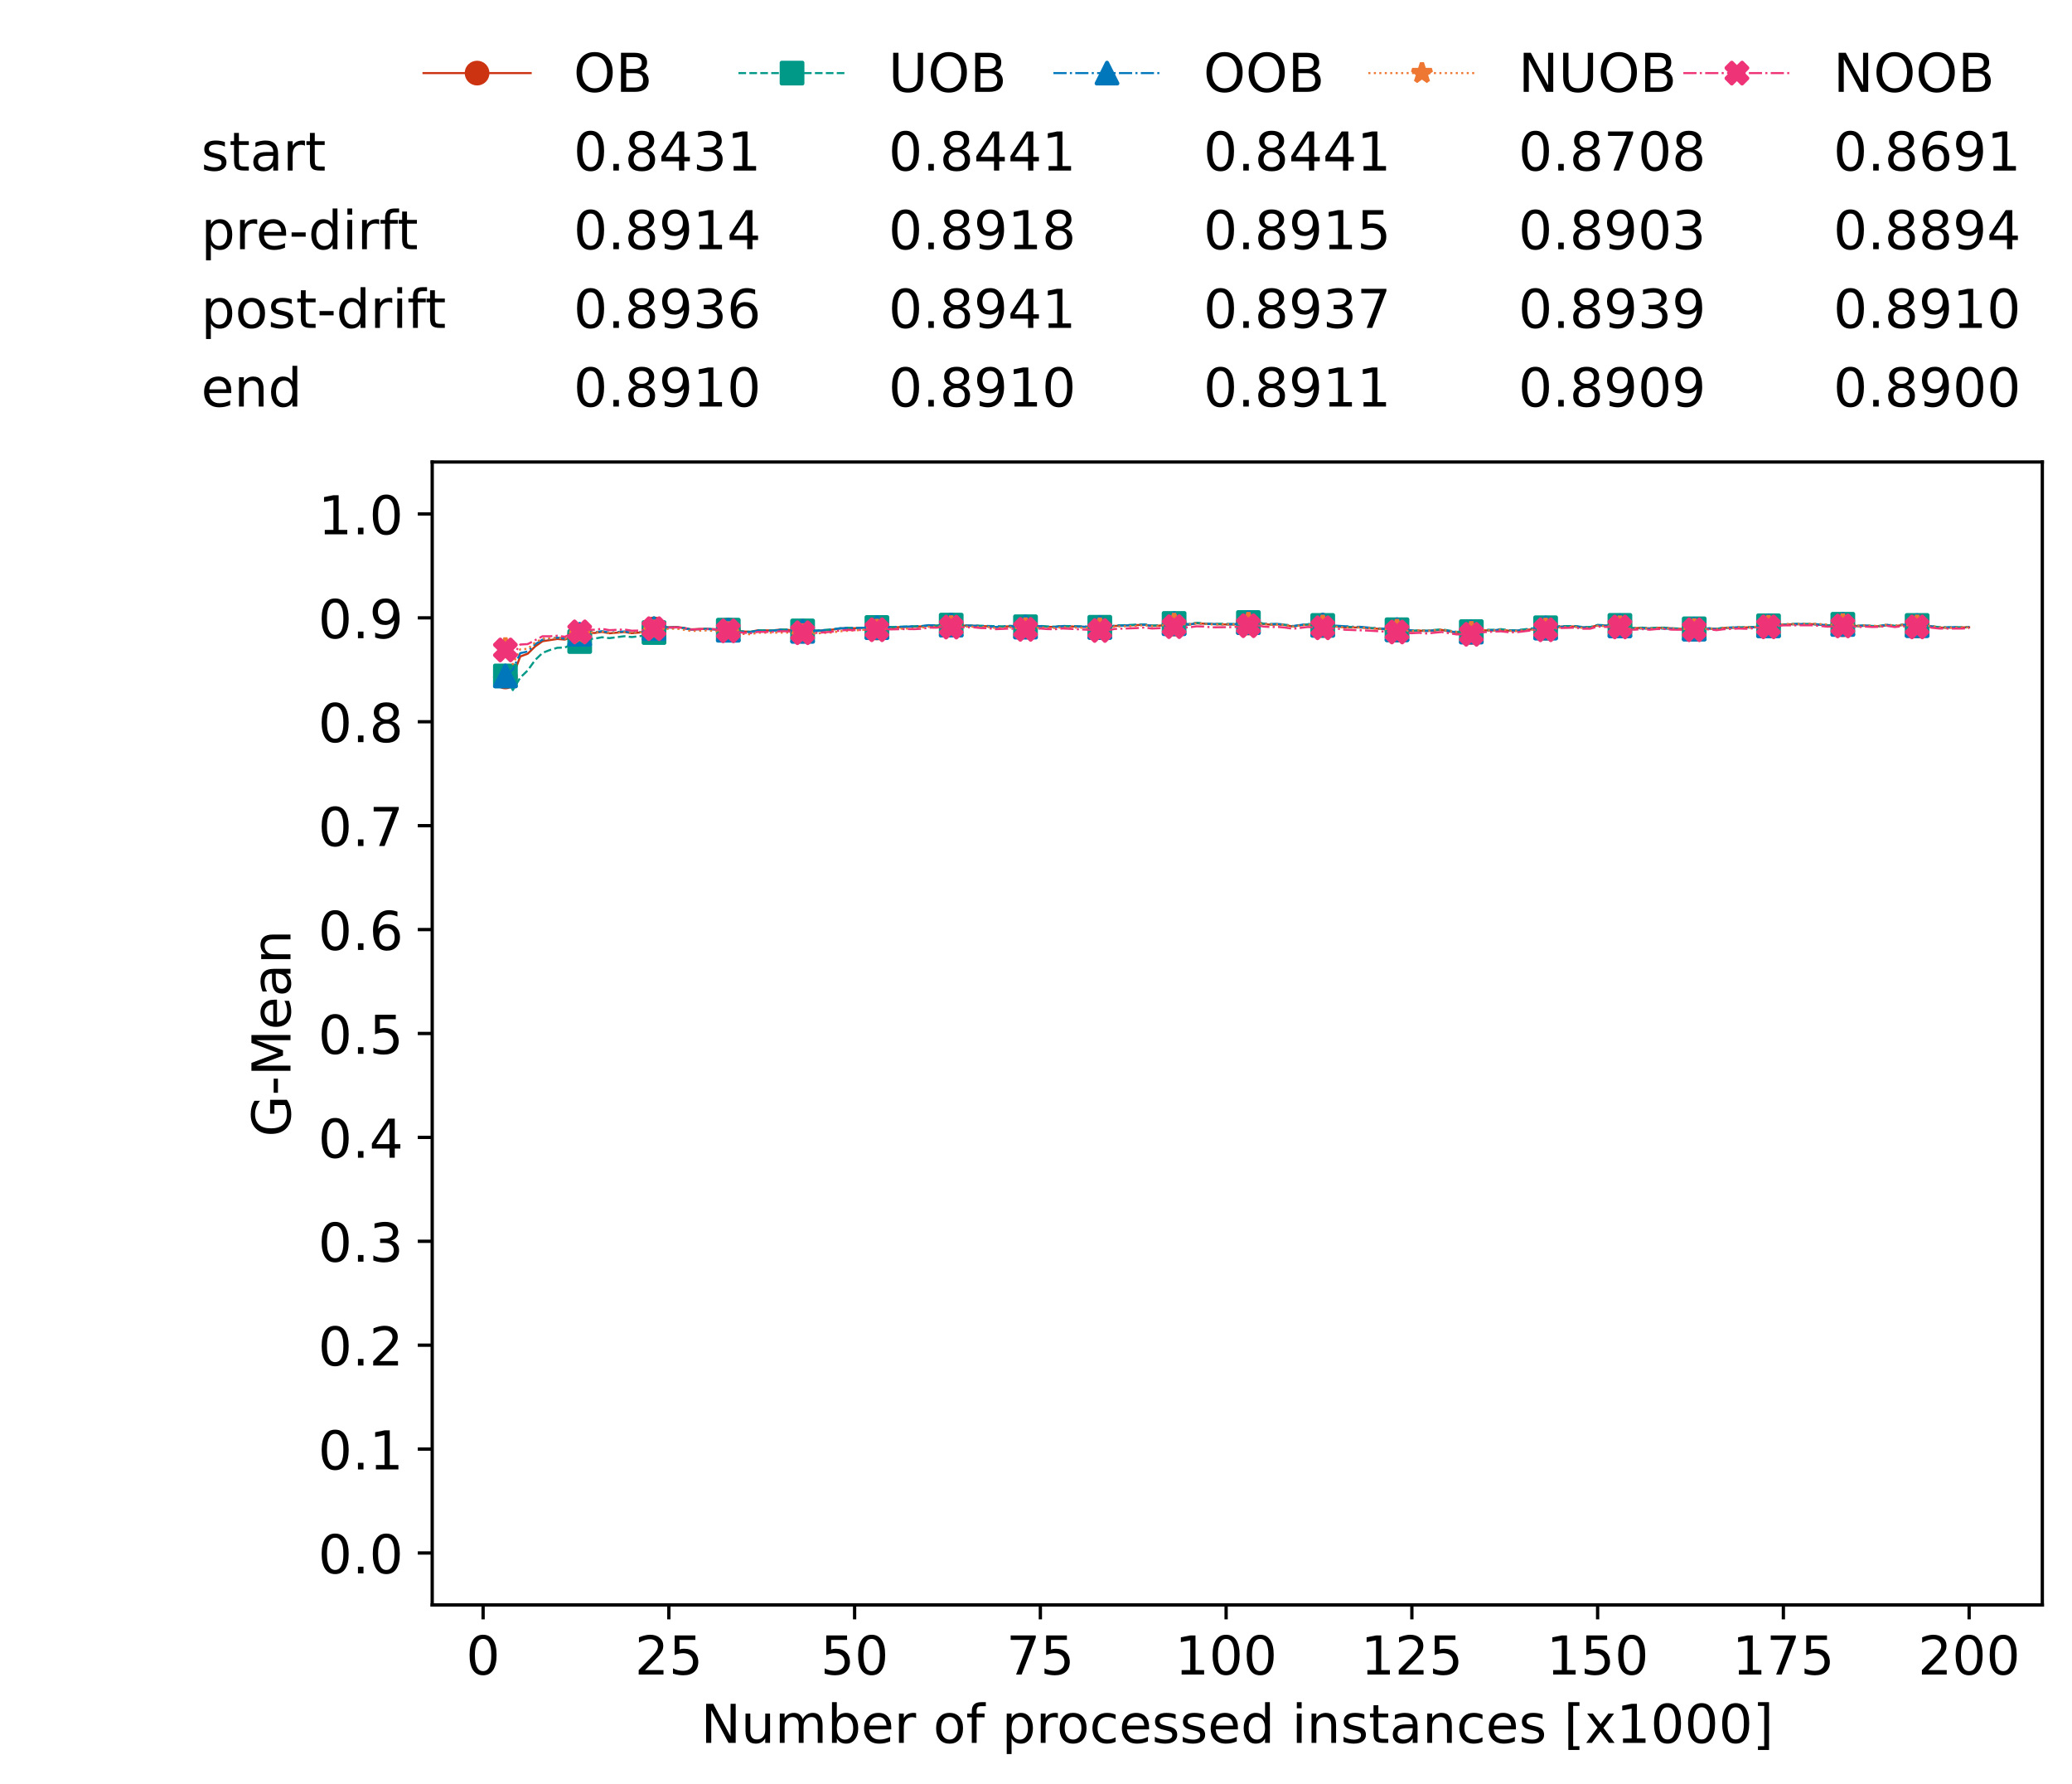 <?xml version="1.0" encoding="utf-8" standalone="no"?>
<!DOCTYPE svg PUBLIC "-//W3C//DTD SVG 1.1//EN"
  "http://www.w3.org/Graphics/SVG/1.1/DTD/svg11.dtd">
<!-- Created with matplotlib (https://matplotlib.org/) -->
<svg height="432.615pt" version="1.1" viewBox="0 0 502.65 432.615" width="502.65pt" xmlns="http://www.w3.org/2000/svg" xmlns:xlink="http://www.w3.org/1999/xlink">
 <defs>
  <style type="text/css">*{stroke-linecap:butt;stroke-linejoin:round;}</style>
 </defs>
 <g id="figure_1">
  <g id="patch_1">
   <path d="M 0 432.615 
L 502.65 432.615 
L 502.65 0 
L 0 0 
z
" style="fill:#ffffff;"/>
  </g>
  <g id="axes_1">
   <g id="patch_2">
    <path d="M 104.85 389.252 
L 495.45 389.252 
L 495.45 112.052 
L 104.85 112.052 
z
" style="fill:#ffffff;"/>
   </g>
   <g id="matplotlib.axis_1">
    <g id="xtick_1">
     <g id="line2d_1">
      <defs>
       <path d="M 0 0 
L 0 3.5 
" id="m7e987fb1f1" style="stroke:#000000;stroke-width:0.8;"/>
      </defs>
      <g>
       <use style="stroke:#000000;stroke-width:0.8;" x="117.197" xlink:href="#m7e987fb1f1" y="389.252"/>
      </g>
     </g>
     <g id="text_1">
      <!-- 0 -->
      <g transform="translate(113.061 406.13)scale(0.13 -0.13)">
       <defs>
        <path d="M 31.781 66.406 
Q 24.172 66.406 20.328 58.906 
Q 16.5 51.422 16.5 36.375 
Q 16.5 21.391 20.328 13.891 
Q 24.172 6.391 31.781 6.391 
Q 39.453 6.391 43.281 13.891 
Q 47.125 21.391 47.125 36.375 
Q 47.125 51.422 43.281 58.906 
Q 39.453 66.406 31.781 66.406 
z
M 31.781 74.219 
Q 44.047 74.219 50.516 64.516 
Q 56.984 54.828 56.984 36.375 
Q 56.984 17.969 50.516 8.266 
Q 44.047 -1.422 31.781 -1.422 
Q 19.531 -1.422 13.062 8.266 
Q 6.594 17.969 6.594 36.375 
Q 6.594 54.828 13.062 64.516 
Q 19.531 74.219 31.781 74.219 
z
" id="DejaVuSans-48"/>
       </defs>
       <use xlink:href="#DejaVuSans-48"/>
      </g>
     </g>
    </g>
    <g id="xtick_2">
     <g id="line2d_2">
      <g>
       <use style="stroke:#000000;stroke-width:0.8;" x="162.259" xlink:href="#m7e987fb1f1" y="389.252"/>
      </g>
     </g>
     <g id="text_2">
      <!-- 25 -->
      <g transform="translate(153.988 406.13)scale(0.13 -0.13)">
       <defs>
        <path d="M 19.188 8.297 
L 53.609 8.297 
L 53.609 0 
L 7.328 0 
L 7.328 8.297 
Q 12.938 14.109 22.625 23.891 
Q 32.328 33.688 34.812 36.531 
Q 39.547 41.844 41.422 45.531 
Q 43.312 49.219 43.312 52.781 
Q 43.312 58.594 39.234 62.25 
Q 35.156 65.922 28.609 65.922 
Q 23.969 65.922 18.812 64.312 
Q 13.672 62.703 7.812 59.422 
L 7.812 69.391 
Q 13.766 71.781 18.938 73 
Q 24.125 74.219 28.422 74.219 
Q 39.75 74.219 46.484 68.547 
Q 53.219 62.891 53.219 53.422 
Q 53.219 48.922 51.531 44.891 
Q 49.859 40.875 45.406 35.406 
Q 44.188 33.984 37.641 27.219 
Q 31.109 20.453 19.188 8.297 
z
" id="DejaVuSans-50"/>
        <path d="M 10.797 72.906 
L 49.516 72.906 
L 49.516 64.594 
L 19.828 64.594 
L 19.828 46.734 
Q 21.969 47.469 24.109 47.828 
Q 26.266 48.188 28.422 48.188 
Q 40.625 48.188 47.75 41.5 
Q 54.891 34.812 54.891 23.391 
Q 54.891 11.625 47.562 5.094 
Q 40.234 -1.422 26.906 -1.422 
Q 22.312 -1.422 17.547 -0.641 
Q 12.797 0.141 7.719 1.703 
L 7.719 11.625 
Q 12.109 9.234 16.797 8.062 
Q 21.484 6.891 26.703 6.891 
Q 35.156 6.891 40.078 11.328 
Q 45.016 15.766 45.016 23.391 
Q 45.016 31 40.078 35.438 
Q 35.156 39.891 26.703 39.891 
Q 22.75 39.891 18.812 39.016 
Q 14.891 38.141 10.797 36.281 
z
" id="DejaVuSans-53"/>
       </defs>
       <use xlink:href="#DejaVuSans-50"/>
       <use x="63.623" xlink:href="#DejaVuSans-53"/>
      </g>
     </g>
    </g>
    <g id="xtick_3">
     <g id="line2d_3">
      <g>
       <use style="stroke:#000000;stroke-width:0.8;" x="207.322" xlink:href="#m7e987fb1f1" y="389.252"/>
      </g>
     </g>
     <g id="text_3">
      <!-- 50 -->
      <g transform="translate(199.05 406.13)scale(0.13 -0.13)">
       <use xlink:href="#DejaVuSans-53"/>
       <use x="63.623" xlink:href="#DejaVuSans-48"/>
      </g>
     </g>
    </g>
    <g id="xtick_4">
     <g id="line2d_4">
      <g>
       <use style="stroke:#000000;stroke-width:0.8;" x="252.384" xlink:href="#m7e987fb1f1" y="389.252"/>
      </g>
     </g>
     <g id="text_4">
      <!-- 75 -->
      <g transform="translate(244.113 406.13)scale(0.13 -0.13)">
       <defs>
        <path d="M 8.203 72.906 
L 55.078 72.906 
L 55.078 68.703 
L 28.609 0 
L 18.312 0 
L 43.219 64.594 
L 8.203 64.594 
z
" id="DejaVuSans-55"/>
       </defs>
       <use xlink:href="#DejaVuSans-55"/>
       <use x="63.623" xlink:href="#DejaVuSans-53"/>
      </g>
     </g>
    </g>
    <g id="xtick_5">
     <g id="line2d_5">
      <g>
       <use style="stroke:#000000;stroke-width:0.8;" x="297.446" xlink:href="#m7e987fb1f1" y="389.252"/>
      </g>
     </g>
     <g id="text_5">
      <!-- 100 -->
      <g transform="translate(285.039 406.13)scale(0.13 -0.13)">
       <defs>
        <path d="M 12.406 8.297 
L 28.516 8.297 
L 28.516 63.922 
L 10.984 60.406 
L 10.984 69.391 
L 28.422 72.906 
L 38.281 72.906 
L 38.281 8.297 
L 54.391 8.297 
L 54.391 0 
L 12.406 0 
z
" id="DejaVuSans-49"/>
       </defs>
       <use xlink:href="#DejaVuSans-49"/>
       <use x="63.623" xlink:href="#DejaVuSans-48"/>
       <use x="127.246" xlink:href="#DejaVuSans-48"/>
      </g>
     </g>
    </g>
    <g id="xtick_6">
     <g id="line2d_6">
      <g>
       <use style="stroke:#000000;stroke-width:0.8;" x="342.509" xlink:href="#m7e987fb1f1" y="389.252"/>
      </g>
     </g>
     <g id="text_6">
      <!-- 125 -->
      <g transform="translate(330.102 406.13)scale(0.13 -0.13)">
       <use xlink:href="#DejaVuSans-49"/>
       <use x="63.623" xlink:href="#DejaVuSans-50"/>
       <use x="127.246" xlink:href="#DejaVuSans-53"/>
      </g>
     </g>
    </g>
    <g id="xtick_7">
     <g id="line2d_7">
      <g>
       <use style="stroke:#000000;stroke-width:0.8;" x="387.571" xlink:href="#m7e987fb1f1" y="389.252"/>
      </g>
     </g>
     <g id="text_7">
      <!-- 150 -->
      <g transform="translate(375.164 406.13)scale(0.13 -0.13)">
       <use xlink:href="#DejaVuSans-49"/>
       <use x="63.623" xlink:href="#DejaVuSans-53"/>
       <use x="127.246" xlink:href="#DejaVuSans-48"/>
      </g>
     </g>
    </g>
    <g id="xtick_8">
     <g id="line2d_8">
      <g>
       <use style="stroke:#000000;stroke-width:0.8;" x="432.633" xlink:href="#m7e987fb1f1" y="389.252"/>
      </g>
     </g>
     <g id="text_8">
      <!-- 175 -->
      <g transform="translate(420.226 406.13)scale(0.13 -0.13)">
       <use xlink:href="#DejaVuSans-49"/>
       <use x="63.623" xlink:href="#DejaVuSans-55"/>
       <use x="127.246" xlink:href="#DejaVuSans-53"/>
      </g>
     </g>
    </g>
    <g id="xtick_9">
     <g id="line2d_9">
      <g>
       <use style="stroke:#000000;stroke-width:0.8;" x="477.695" xlink:href="#m7e987fb1f1" y="389.252"/>
      </g>
     </g>
     <g id="text_9">
      <!-- 200 -->
      <g transform="translate(465.289 406.13)scale(0.13 -0.13)">
       <use xlink:href="#DejaVuSans-50"/>
       <use x="63.623" xlink:href="#DejaVuSans-48"/>
       <use x="127.246" xlink:href="#DejaVuSans-48"/>
      </g>
     </g>
    </g>
    <g id="text_10">
     <!-- Number of processed instances [x1000] -->
     <g transform="translate(170.025 422.711)scale(0.13 -0.13)">
      <defs>
       <path d="M 9.812 72.906 
L 23.094 72.906 
L 55.422 11.922 
L 55.422 72.906 
L 64.984 72.906 
L 64.984 0 
L 51.703 0 
L 19.391 60.984 
L 19.391 0 
L 9.812 0 
z
" id="DejaVuSans-78"/>
       <path d="M 8.5 21.578 
L 8.5 54.688 
L 17.484 54.688 
L 17.484 21.922 
Q 17.484 14.156 20.5 10.266 
Q 23.531 6.391 29.594 6.391 
Q 36.859 6.391 41.078 11.031 
Q 45.312 15.672 45.312 23.688 
L 45.312 54.688 
L 54.297 54.688 
L 54.297 0 
L 45.312 0 
L 45.312 8.406 
Q 42.047 3.422 37.719 1 
Q 33.406 -1.422 27.688 -1.422 
Q 18.266 -1.422 13.375 4.438 
Q 8.5 10.297 8.5 21.578 
z
M 31.109 56 
z
" id="DejaVuSans-117"/>
       <path d="M 52 44.188 
Q 55.375 50.25 60.062 53.125 
Q 64.75 56 71.094 56 
Q 79.641 56 84.281 50.016 
Q 88.922 44.047 88.922 33.016 
L 88.922 0 
L 79.891 0 
L 79.891 32.719 
Q 79.891 40.578 77.094 44.375 
Q 74.312 48.188 68.609 48.188 
Q 61.625 48.188 57.562 43.547 
Q 53.516 38.922 53.516 30.906 
L 53.516 0 
L 44.484 0 
L 44.484 32.719 
Q 44.484 40.625 41.703 44.406 
Q 38.922 48.188 33.109 48.188 
Q 26.219 48.188 22.156 43.531 
Q 18.109 38.875 18.109 30.906 
L 18.109 0 
L 9.078 0 
L 9.078 54.688 
L 18.109 54.688 
L 18.109 46.188 
Q 21.188 51.219 25.484 53.609 
Q 29.781 56 35.688 56 
Q 41.656 56 45.828 52.969 
Q 50 49.953 52 44.188 
z
" id="DejaVuSans-109"/>
       <path d="M 48.688 27.297 
Q 48.688 37.203 44.609 42.844 
Q 40.531 48.484 33.406 48.484 
Q 26.266 48.484 22.188 42.844 
Q 18.109 37.203 18.109 27.297 
Q 18.109 17.391 22.188 11.75 
Q 26.266 6.109 33.406 6.109 
Q 40.531 6.109 44.609 11.75 
Q 48.688 17.391 48.688 27.297 
z
M 18.109 46.391 
Q 20.953 51.266 25.266 53.625 
Q 29.594 56 35.594 56 
Q 45.562 56 51.781 48.094 
Q 58.016 40.188 58.016 27.297 
Q 58.016 14.406 51.781 6.484 
Q 45.562 -1.422 35.594 -1.422 
Q 29.594 -1.422 25.266 0.953 
Q 20.953 3.328 18.109 8.203 
L 18.109 0 
L 9.078 0 
L 9.078 75.984 
L 18.109 75.984 
z
" id="DejaVuSans-98"/>
       <path d="M 56.203 29.594 
L 56.203 25.203 
L 14.891 25.203 
Q 15.484 15.922 20.484 11.062 
Q 25.484 6.203 34.422 6.203 
Q 39.594 6.203 44.453 7.469 
Q 49.312 8.734 54.109 11.281 
L 54.109 2.781 
Q 49.266 0.734 44.188 -0.344 
Q 39.109 -1.422 33.891 -1.422 
Q 20.797 -1.422 13.156 6.188 
Q 5.516 13.812 5.516 26.812 
Q 5.516 40.234 12.766 48.109 
Q 20.016 56 32.328 56 
Q 43.359 56 49.781 48.891 
Q 56.203 41.797 56.203 29.594 
z
M 47.219 32.234 
Q 47.125 39.594 43.094 43.984 
Q 39.062 48.391 32.422 48.391 
Q 24.906 48.391 20.391 44.141 
Q 15.875 39.891 15.188 32.172 
z
" id="DejaVuSans-101"/>
       <path d="M 41.109 46.297 
Q 39.594 47.172 37.812 47.578 
Q 36.031 48 33.891 48 
Q 26.266 48 22.188 43.047 
Q 18.109 38.094 18.109 28.812 
L 18.109 0 
L 9.078 0 
L 9.078 54.688 
L 18.109 54.688 
L 18.109 46.188 
Q 20.953 51.172 25.484 53.578 
Q 30.031 56 36.531 56 
Q 37.453 56 38.578 55.875 
Q 39.703 55.766 41.062 55.516 
z
" id="DejaVuSans-114"/>
       <path id="DejaVuSans-32"/>
       <path d="M 30.609 48.391 
Q 23.391 48.391 19.188 42.75 
Q 14.984 37.109 14.984 27.297 
Q 14.984 17.484 19.156 11.844 
Q 23.344 6.203 30.609 6.203 
Q 37.797 6.203 41.984 11.859 
Q 46.188 17.531 46.188 27.297 
Q 46.188 37.016 41.984 42.703 
Q 37.797 48.391 30.609 48.391 
z
M 30.609 56 
Q 42.328 56 49.016 48.375 
Q 55.719 40.766 55.719 27.297 
Q 55.719 13.875 49.016 6.219 
Q 42.328 -1.422 30.609 -1.422 
Q 18.844 -1.422 12.172 6.219 
Q 5.516 13.875 5.516 27.297 
Q 5.516 40.766 12.172 48.375 
Q 18.844 56 30.609 56 
z
" id="DejaVuSans-111"/>
       <path d="M 37.109 75.984 
L 37.109 68.5 
L 28.516 68.5 
Q 23.688 68.5 21.797 66.547 
Q 19.922 64.594 19.922 59.516 
L 19.922 54.688 
L 34.719 54.688 
L 34.719 47.703 
L 19.922 47.703 
L 19.922 0 
L 10.891 0 
L 10.891 47.703 
L 2.297 47.703 
L 2.297 54.688 
L 10.891 54.688 
L 10.891 58.5 
Q 10.891 67.625 15.141 71.797 
Q 19.391 75.984 28.609 75.984 
z
" id="DejaVuSans-102"/>
       <path d="M 18.109 8.203 
L 18.109 -20.797 
L 9.078 -20.797 
L 9.078 54.688 
L 18.109 54.688 
L 18.109 46.391 
Q 20.953 51.266 25.266 53.625 
Q 29.594 56 35.594 56 
Q 45.562 56 51.781 48.094 
Q 58.016 40.188 58.016 27.297 
Q 58.016 14.406 51.781 6.484 
Q 45.562 -1.422 35.594 -1.422 
Q 29.594 -1.422 25.266 0.953 
Q 20.953 3.328 18.109 8.203 
z
M 48.688 27.297 
Q 48.688 37.203 44.609 42.844 
Q 40.531 48.484 33.406 48.484 
Q 26.266 48.484 22.188 42.844 
Q 18.109 37.203 18.109 27.297 
Q 18.109 17.391 22.188 11.75 
Q 26.266 6.109 33.406 6.109 
Q 40.531 6.109 44.609 11.75 
Q 48.688 17.391 48.688 27.297 
z
" id="DejaVuSans-112"/>
       <path d="M 48.781 52.594 
L 48.781 44.188 
Q 44.969 46.297 41.141 47.344 
Q 37.312 48.391 33.406 48.391 
Q 24.656 48.391 19.812 42.844 
Q 14.984 37.312 14.984 27.297 
Q 14.984 17.281 19.812 11.734 
Q 24.656 6.203 33.406 6.203 
Q 37.312 6.203 41.141 7.25 
Q 44.969 8.297 48.781 10.406 
L 48.781 2.094 
Q 45.016 0.344 40.984 -0.531 
Q 36.969 -1.422 32.422 -1.422 
Q 20.062 -1.422 12.781 6.344 
Q 5.516 14.109 5.516 27.297 
Q 5.516 40.672 12.859 48.328 
Q 20.219 56 33.016 56 
Q 37.156 56 41.109 55.141 
Q 45.062 54.297 48.781 52.594 
z
" id="DejaVuSans-99"/>
       <path d="M 44.281 53.078 
L 44.281 44.578 
Q 40.484 46.531 36.375 47.5 
Q 32.281 48.484 27.875 48.484 
Q 21.188 48.484 17.844 46.438 
Q 14.5 44.391 14.5 40.281 
Q 14.5 37.156 16.891 35.375 
Q 19.281 33.594 26.516 31.984 
L 29.594 31.297 
Q 39.156 29.25 43.188 25.516 
Q 47.219 21.781 47.219 15.094 
Q 47.219 7.469 41.188 3.016 
Q 35.156 -1.422 24.609 -1.422 
Q 20.219 -1.422 15.453 -0.562 
Q 10.688 0.297 5.422 2 
L 5.422 11.281 
Q 10.406 8.688 15.234 7.391 
Q 20.062 6.109 24.812 6.109 
Q 31.156 6.109 34.562 8.281 
Q 37.984 10.453 37.984 14.406 
Q 37.984 18.062 35.516 20.016 
Q 33.062 21.969 24.703 23.781 
L 21.578 24.516 
Q 13.234 26.266 9.516 29.906 
Q 5.812 33.547 5.812 39.891 
Q 5.812 47.609 11.281 51.797 
Q 16.75 56 26.812 56 
Q 31.781 56 36.172 55.266 
Q 40.578 54.547 44.281 53.078 
z
" id="DejaVuSans-115"/>
       <path d="M 45.406 46.391 
L 45.406 75.984 
L 54.391 75.984 
L 54.391 0 
L 45.406 0 
L 45.406 8.203 
Q 42.578 3.328 38.25 0.953 
Q 33.938 -1.422 27.875 -1.422 
Q 17.969 -1.422 11.734 6.484 
Q 5.516 14.406 5.516 27.297 
Q 5.516 40.188 11.734 48.094 
Q 17.969 56 27.875 56 
Q 33.938 56 38.25 53.625 
Q 42.578 51.266 45.406 46.391 
z
M 14.797 27.297 
Q 14.797 17.391 18.875 11.75 
Q 22.953 6.109 30.078 6.109 
Q 37.203 6.109 41.297 11.75 
Q 45.406 17.391 45.406 27.297 
Q 45.406 37.203 41.297 42.844 
Q 37.203 48.484 30.078 48.484 
Q 22.953 48.484 18.875 42.844 
Q 14.797 37.203 14.797 27.297 
z
" id="DejaVuSans-100"/>
       <path d="M 9.422 54.688 
L 18.406 54.688 
L 18.406 0 
L 9.422 0 
z
M 9.422 75.984 
L 18.406 75.984 
L 18.406 64.594 
L 9.422 64.594 
z
" id="DejaVuSans-105"/>
       <path d="M 54.891 33.016 
L 54.891 0 
L 45.906 0 
L 45.906 32.719 
Q 45.906 40.484 42.875 44.328 
Q 39.844 48.188 33.797 48.188 
Q 26.516 48.188 22.312 43.547 
Q 18.109 38.922 18.109 30.906 
L 18.109 0 
L 9.078 0 
L 9.078 54.688 
L 18.109 54.688 
L 18.109 46.188 
Q 21.344 51.125 25.703 53.562 
Q 30.078 56 35.797 56 
Q 45.219 56 50.047 50.172 
Q 54.891 44.344 54.891 33.016 
z
" id="DejaVuSans-110"/>
       <path d="M 18.312 70.219 
L 18.312 54.688 
L 36.812 54.688 
L 36.812 47.703 
L 18.312 47.703 
L 18.312 18.016 
Q 18.312 11.328 20.141 9.422 
Q 21.969 7.516 27.594 7.516 
L 36.812 7.516 
L 36.812 0 
L 27.594 0 
Q 17.188 0 13.234 3.875 
Q 9.281 7.766 9.281 18.016 
L 9.281 47.703 
L 2.688 47.703 
L 2.688 54.688 
L 9.281 54.688 
L 9.281 70.219 
z
" id="DejaVuSans-116"/>
       <path d="M 34.281 27.484 
Q 23.391 27.484 19.188 25 
Q 14.984 22.516 14.984 16.5 
Q 14.984 11.719 18.141 8.906 
Q 21.297 6.109 26.703 6.109 
Q 34.188 6.109 38.703 11.406 
Q 43.219 16.703 43.219 25.484 
L 43.219 27.484 
z
M 52.203 31.203 
L 52.203 0 
L 43.219 0 
L 43.219 8.297 
Q 40.141 3.328 35.547 0.953 
Q 30.953 -1.422 24.312 -1.422 
Q 15.922 -1.422 10.953 3.297 
Q 6 8.016 6 15.922 
Q 6 25.141 12.172 29.828 
Q 18.359 34.516 30.609 34.516 
L 43.219 34.516 
L 43.219 35.406 
Q 43.219 41.609 39.141 45 
Q 35.062 48.391 27.688 48.391 
Q 23 48.391 18.547 47.266 
Q 14.109 46.141 10.016 43.891 
L 10.016 52.203 
Q 14.938 54.109 19.578 55.047 
Q 24.219 56 28.609 56 
Q 40.484 56 46.344 49.844 
Q 52.203 43.703 52.203 31.203 
z
" id="DejaVuSans-97"/>
       <path d="M 8.594 75.984 
L 29.297 75.984 
L 29.297 69 
L 17.578 69 
L 17.578 -6.203 
L 29.297 -6.203 
L 29.297 -13.188 
L 8.594 -13.188 
z
" id="DejaVuSans-91"/>
       <path d="M 54.891 54.688 
L 35.109 28.078 
L 55.906 0 
L 45.312 0 
L 29.391 21.484 
L 13.484 0 
L 2.875 0 
L 24.125 28.609 
L 4.688 54.688 
L 15.281 54.688 
L 29.781 35.203 
L 44.281 54.688 
z
" id="DejaVuSans-120"/>
       <path d="M 30.422 75.984 
L 30.422 -13.188 
L 9.719 -13.188 
L 9.719 -6.203 
L 21.391 -6.203 
L 21.391 69 
L 9.719 69 
L 9.719 75.984 
z
" id="DejaVuSans-93"/>
      </defs>
      <use xlink:href="#DejaVuSans-78"/>
      <use x="74.805" xlink:href="#DejaVuSans-117"/>
      <use x="138.184" xlink:href="#DejaVuSans-109"/>
      <use x="235.596" xlink:href="#DejaVuSans-98"/>
      <use x="299.072" xlink:href="#DejaVuSans-101"/>
      <use x="360.596" xlink:href="#DejaVuSans-114"/>
      <use x="401.709" xlink:href="#DejaVuSans-32"/>
      <use x="433.496" xlink:href="#DejaVuSans-111"/>
      <use x="494.678" xlink:href="#DejaVuSans-102"/>
      <use x="529.883" xlink:href="#DejaVuSans-32"/>
      <use x="561.67" xlink:href="#DejaVuSans-112"/>
      <use x="625.146" xlink:href="#DejaVuSans-114"/>
      <use x="664.01" xlink:href="#DejaVuSans-111"/>
      <use x="725.191" xlink:href="#DejaVuSans-99"/>
      <use x="780.172" xlink:href="#DejaVuSans-101"/>
      <use x="841.695" xlink:href="#DejaVuSans-115"/>
      <use x="893.795" xlink:href="#DejaVuSans-115"/>
      <use x="945.895" xlink:href="#DejaVuSans-101"/>
      <use x="1007.418" xlink:href="#DejaVuSans-100"/>
      <use x="1070.895" xlink:href="#DejaVuSans-32"/>
      <use x="1102.682" xlink:href="#DejaVuSans-105"/>
      <use x="1130.465" xlink:href="#DejaVuSans-110"/>
      <use x="1193.844" xlink:href="#DejaVuSans-115"/>
      <use x="1245.943" xlink:href="#DejaVuSans-116"/>
      <use x="1285.152" xlink:href="#DejaVuSans-97"/>
      <use x="1346.432" xlink:href="#DejaVuSans-110"/>
      <use x="1409.811" xlink:href="#DejaVuSans-99"/>
      <use x="1464.791" xlink:href="#DejaVuSans-101"/>
      <use x="1526.314" xlink:href="#DejaVuSans-115"/>
      <use x="1578.414" xlink:href="#DejaVuSans-32"/>
      <use x="1610.201" xlink:href="#DejaVuSans-91"/>
      <use x="1649.215" xlink:href="#DejaVuSans-120"/>
      <use x="1708.395" xlink:href="#DejaVuSans-49"/>
      <use x="1772.018" xlink:href="#DejaVuSans-48"/>
      <use x="1835.641" xlink:href="#DejaVuSans-48"/>
      <use x="1899.264" xlink:href="#DejaVuSans-48"/>
      <use x="1962.887" xlink:href="#DejaVuSans-93"/>
     </g>
    </g>
   </g>
   <g id="matplotlib.axis_2">
    <g id="ytick_1">
     <g id="line2d_10">
      <defs>
       <path d="M 0 0 
L -3.5 0 
" id="md79e47277f" style="stroke:#000000;stroke-width:0.8;"/>
      </defs>
      <g>
       <use style="stroke:#000000;stroke-width:0.8;" x="104.85" xlink:href="#md79e47277f" y="376.652"/>
      </g>
     </g>
     <g id="text_11">
      <!-- 0.0 -->
      <g transform="translate(77.176 381.591)scale(0.13 -0.13)">
       <defs>
        <path d="M 10.688 12.406 
L 21 12.406 
L 21 0 
L 10.688 0 
z
" id="DejaVuSans-46"/>
       </defs>
       <use xlink:href="#DejaVuSans-48"/>
       <use x="63.623" xlink:href="#DejaVuSans-46"/>
       <use x="95.41" xlink:href="#DejaVuSans-48"/>
      </g>
     </g>
    </g>
    <g id="ytick_2">
     <g id="line2d_11">
      <g>
       <use style="stroke:#000000;stroke-width:0.8;" x="104.85" xlink:href="#md79e47277f" y="351.452"/>
      </g>
     </g>
     <g id="text_12">
      <!-- 0.1 -->
      <g transform="translate(77.176 356.391)scale(0.13 -0.13)">
       <use xlink:href="#DejaVuSans-48"/>
       <use x="63.623" xlink:href="#DejaVuSans-46"/>
       <use x="95.41" xlink:href="#DejaVuSans-49"/>
      </g>
     </g>
    </g>
    <g id="ytick_3">
     <g id="line2d_12">
      <g>
       <use style="stroke:#000000;stroke-width:0.8;" x="104.85" xlink:href="#md79e47277f" y="326.252"/>
      </g>
     </g>
     <g id="text_13">
      <!-- 0.2 -->
      <g transform="translate(77.176 331.191)scale(0.13 -0.13)">
       <use xlink:href="#DejaVuSans-48"/>
       <use x="63.623" xlink:href="#DejaVuSans-46"/>
       <use x="95.41" xlink:href="#DejaVuSans-50"/>
      </g>
     </g>
    </g>
    <g id="ytick_4">
     <g id="line2d_13">
      <g>
       <use style="stroke:#000000;stroke-width:0.8;" x="104.85" xlink:href="#md79e47277f" y="301.052"/>
      </g>
     </g>
     <g id="text_14">
      <!-- 0.3 -->
      <g transform="translate(77.176 305.991)scale(0.13 -0.13)">
       <defs>
        <path d="M 40.578 39.312 
Q 47.656 37.797 51.625 33 
Q 55.609 28.219 55.609 21.188 
Q 55.609 10.406 48.188 4.484 
Q 40.766 -1.422 27.094 -1.422 
Q 22.516 -1.422 17.656 -0.516 
Q 12.797 0.391 7.625 2.203 
L 7.625 11.719 
Q 11.719 9.328 16.594 8.109 
Q 21.484 6.891 26.812 6.891 
Q 36.078 6.891 40.938 10.547 
Q 45.797 14.203 45.797 21.188 
Q 45.797 27.641 41.281 31.266 
Q 36.766 34.906 28.719 34.906 
L 20.219 34.906 
L 20.219 43.016 
L 29.109 43.016 
Q 36.375 43.016 40.234 45.922 
Q 44.094 48.828 44.094 54.297 
Q 44.094 59.906 40.109 62.906 
Q 36.141 65.922 28.719 65.922 
Q 24.656 65.922 20.016 65.031 
Q 15.375 64.156 9.812 62.312 
L 9.812 71.094 
Q 15.438 72.656 20.344 73.438 
Q 25.25 74.219 29.594 74.219 
Q 40.828 74.219 47.359 69.109 
Q 53.906 64.016 53.906 55.328 
Q 53.906 49.266 50.438 45.094 
Q 46.969 40.922 40.578 39.312 
z
" id="DejaVuSans-51"/>
       </defs>
       <use xlink:href="#DejaVuSans-48"/>
       <use x="63.623" xlink:href="#DejaVuSans-46"/>
       <use x="95.41" xlink:href="#DejaVuSans-51"/>
      </g>
     </g>
    </g>
    <g id="ytick_5">
     <g id="line2d_14">
      <g>
       <use style="stroke:#000000;stroke-width:0.8;" x="104.85" xlink:href="#md79e47277f" y="275.852"/>
      </g>
     </g>
     <g id="text_15">
      <!-- 0.4 -->
      <g transform="translate(77.176 280.791)scale(0.13 -0.13)">
       <defs>
        <path d="M 37.797 64.312 
L 12.891 25.391 
L 37.797 25.391 
z
M 35.203 72.906 
L 47.609 72.906 
L 47.609 25.391 
L 58.016 25.391 
L 58.016 17.188 
L 47.609 17.188 
L 47.609 0 
L 37.797 0 
L 37.797 17.188 
L 4.891 17.188 
L 4.891 26.703 
z
" id="DejaVuSans-52"/>
       </defs>
       <use xlink:href="#DejaVuSans-48"/>
       <use x="63.623" xlink:href="#DejaVuSans-46"/>
       <use x="95.41" xlink:href="#DejaVuSans-52"/>
      </g>
     </g>
    </g>
    <g id="ytick_6">
     <g id="line2d_15">
      <g>
       <use style="stroke:#000000;stroke-width:0.8;" x="104.85" xlink:href="#md79e47277f" y="250.652"/>
      </g>
     </g>
     <g id="text_16">
      <!-- 0.5 -->
      <g transform="translate(77.176 255.591)scale(0.13 -0.13)">
       <use xlink:href="#DejaVuSans-48"/>
       <use x="63.623" xlink:href="#DejaVuSans-46"/>
       <use x="95.41" xlink:href="#DejaVuSans-53"/>
      </g>
     </g>
    </g>
    <g id="ytick_7">
     <g id="line2d_16">
      <g>
       <use style="stroke:#000000;stroke-width:0.8;" x="104.85" xlink:href="#md79e47277f" y="225.452"/>
      </g>
     </g>
     <g id="text_17">
      <!-- 0.6 -->
      <g transform="translate(77.176 230.391)scale(0.13 -0.13)">
       <defs>
        <path d="M 33.016 40.375 
Q 26.375 40.375 22.484 35.828 
Q 18.609 31.297 18.609 23.391 
Q 18.609 15.531 22.484 10.953 
Q 26.375 6.391 33.016 6.391 
Q 39.656 6.391 43.531 10.953 
Q 47.406 15.531 47.406 23.391 
Q 47.406 31.297 43.531 35.828 
Q 39.656 40.375 33.016 40.375 
z
M 52.594 71.297 
L 52.594 62.312 
Q 48.875 64.062 45.094 64.984 
Q 41.312 65.922 37.594 65.922 
Q 27.828 65.922 22.672 59.328 
Q 17.531 52.734 16.797 39.406 
Q 19.672 43.656 24.016 45.922 
Q 28.375 48.188 33.594 48.188 
Q 44.578 48.188 50.953 41.516 
Q 57.328 34.859 57.328 23.391 
Q 57.328 12.156 50.688 5.359 
Q 44.047 -1.422 33.016 -1.422 
Q 20.359 -1.422 13.672 8.266 
Q 6.984 17.969 6.984 36.375 
Q 6.984 53.656 15.188 63.938 
Q 23.391 74.219 37.203 74.219 
Q 40.922 74.219 44.703 73.484 
Q 48.484 72.75 52.594 71.297 
z
" id="DejaVuSans-54"/>
       </defs>
       <use xlink:href="#DejaVuSans-48"/>
       <use x="63.623" xlink:href="#DejaVuSans-46"/>
       <use x="95.41" xlink:href="#DejaVuSans-54"/>
      </g>
     </g>
    </g>
    <g id="ytick_8">
     <g id="line2d_17">
      <g>
       <use style="stroke:#000000;stroke-width:0.8;" x="104.85" xlink:href="#md79e47277f" y="200.252"/>
      </g>
     </g>
     <g id="text_18">
      <!-- 0.7 -->
      <g transform="translate(77.176 205.191)scale(0.13 -0.13)">
       <use xlink:href="#DejaVuSans-48"/>
       <use x="63.623" xlink:href="#DejaVuSans-46"/>
       <use x="95.41" xlink:href="#DejaVuSans-55"/>
      </g>
     </g>
    </g>
    <g id="ytick_9">
     <g id="line2d_18">
      <g>
       <use style="stroke:#000000;stroke-width:0.8;" x="104.85" xlink:href="#md79e47277f" y="175.052"/>
      </g>
     </g>
     <g id="text_19">
      <!-- 0.8 -->
      <g transform="translate(77.176 179.991)scale(0.13 -0.13)">
       <defs>
        <path d="M 31.781 34.625 
Q 24.75 34.625 20.719 30.859 
Q 16.703 27.094 16.703 20.516 
Q 16.703 13.922 20.719 10.156 
Q 24.75 6.391 31.781 6.391 
Q 38.812 6.391 42.859 10.172 
Q 46.922 13.969 46.922 20.516 
Q 46.922 27.094 42.891 30.859 
Q 38.875 34.625 31.781 34.625 
z
M 21.922 38.812 
Q 15.578 40.375 12.031 44.719 
Q 8.5 49.078 8.5 55.328 
Q 8.5 64.062 14.719 69.141 
Q 20.953 74.219 31.781 74.219 
Q 42.672 74.219 48.875 69.141 
Q 55.078 64.062 55.078 55.328 
Q 55.078 49.078 51.531 44.719 
Q 48 40.375 41.703 38.812 
Q 48.828 37.156 52.797 32.312 
Q 56.781 27.484 56.781 20.516 
Q 56.781 9.906 50.312 4.234 
Q 43.844 -1.422 31.781 -1.422 
Q 19.734 -1.422 13.25 4.234 
Q 6.781 9.906 6.781 20.516 
Q 6.781 27.484 10.781 32.312 
Q 14.797 37.156 21.922 38.812 
z
M 18.312 54.391 
Q 18.312 48.734 21.844 45.562 
Q 25.391 42.391 31.781 42.391 
Q 38.141 42.391 41.719 45.562 
Q 45.312 48.734 45.312 54.391 
Q 45.312 60.062 41.719 63.234 
Q 38.141 66.406 31.781 66.406 
Q 25.391 66.406 21.844 63.234 
Q 18.312 60.062 18.312 54.391 
z
" id="DejaVuSans-56"/>
       </defs>
       <use xlink:href="#DejaVuSans-48"/>
       <use x="63.623" xlink:href="#DejaVuSans-46"/>
       <use x="95.41" xlink:href="#DejaVuSans-56"/>
      </g>
     </g>
    </g>
    <g id="ytick_10">
     <g id="line2d_19">
      <g>
       <use style="stroke:#000000;stroke-width:0.8;" x="104.85" xlink:href="#md79e47277f" y="149.852"/>
      </g>
     </g>
     <g id="text_20">
      <!-- 0.9 -->
      <g transform="translate(77.176 154.791)scale(0.13 -0.13)">
       <defs>
        <path d="M 10.984 1.516 
L 10.984 10.5 
Q 14.703 8.734 18.5 7.812 
Q 22.312 6.891 25.984 6.891 
Q 35.75 6.891 40.891 13.453 
Q 46.047 20.016 46.781 33.406 
Q 43.953 29.203 39.594 26.953 
Q 35.25 24.703 29.984 24.703 
Q 19.047 24.703 12.672 31.312 
Q 6.297 37.938 6.297 49.422 
Q 6.297 60.641 12.938 67.422 
Q 19.578 74.219 30.609 74.219 
Q 43.266 74.219 49.922 64.516 
Q 56.594 54.828 56.594 36.375 
Q 56.594 19.141 48.406 8.859 
Q 40.234 -1.422 26.422 -1.422 
Q 22.703 -1.422 18.891 -0.688 
Q 15.094 0.047 10.984 1.516 
z
M 30.609 32.422 
Q 37.25 32.422 41.125 36.953 
Q 45.016 41.5 45.016 49.422 
Q 45.016 57.281 41.125 61.844 
Q 37.25 66.406 30.609 66.406 
Q 23.969 66.406 20.094 61.844 
Q 16.219 57.281 16.219 49.422 
Q 16.219 41.5 20.094 36.953 
Q 23.969 32.422 30.609 32.422 
z
" id="DejaVuSans-57"/>
       </defs>
       <use xlink:href="#DejaVuSans-48"/>
       <use x="63.623" xlink:href="#DejaVuSans-46"/>
       <use x="95.41" xlink:href="#DejaVuSans-57"/>
      </g>
     </g>
    </g>
    <g id="ytick_11">
     <g id="line2d_20">
      <g>
       <use style="stroke:#000000;stroke-width:0.8;" x="104.85" xlink:href="#md79e47277f" y="124.652"/>
      </g>
     </g>
     <g id="text_21">
      <!-- 1.0 -->
      <g transform="translate(77.176 129.591)scale(0.13 -0.13)">
       <use xlink:href="#DejaVuSans-49"/>
       <use x="63.623" xlink:href="#DejaVuSans-46"/>
       <use x="95.41" xlink:href="#DejaVuSans-48"/>
      </g>
     </g>
    </g>
    <g id="text_22">
     <!-- G-Mean -->
     <g transform="translate(70.472 275.744)rotate(-90)scale(0.13 -0.13)">
      <defs>
       <path d="M 59.516 10.406 
L 59.516 29.984 
L 43.406 29.984 
L 43.406 38.094 
L 69.281 38.094 
L 69.281 6.781 
Q 63.578 2.734 56.688 0.656 
Q 49.812 -1.422 42 -1.422 
Q 24.906 -1.422 15.25 8.562 
Q 5.609 18.562 5.609 36.375 
Q 5.609 54.25 15.25 64.234 
Q 24.906 74.219 42 74.219 
Q 49.125 74.219 55.547 72.453 
Q 61.969 70.703 67.391 67.281 
L 67.391 56.781 
Q 61.922 61.422 55.766 63.766 
Q 49.609 66.109 42.828 66.109 
Q 29.438 66.109 22.719 58.641 
Q 16.016 51.172 16.016 36.375 
Q 16.016 21.625 22.719 14.156 
Q 29.438 6.688 42.828 6.688 
Q 48.047 6.688 52.141 7.594 
Q 56.25 8.5 59.516 10.406 
z
" id="DejaVuSans-71"/>
       <path d="M 4.891 31.391 
L 31.203 31.391 
L 31.203 23.391 
L 4.891 23.391 
z
" id="DejaVuSans-45"/>
       <path d="M 9.812 72.906 
L 24.516 72.906 
L 43.109 23.297 
L 61.812 72.906 
L 76.516 72.906 
L 76.516 0 
L 66.891 0 
L 66.891 64.016 
L 48.094 14.016 
L 38.188 14.016 
L 19.391 64.016 
L 19.391 0 
L 9.812 0 
z
" id="DejaVuSans-77"/>
      </defs>
      <use xlink:href="#DejaVuSans-71"/>
      <use x="77.49" xlink:href="#DejaVuSans-45"/>
      <use x="113.574" xlink:href="#DejaVuSans-77"/>
      <use x="199.854" xlink:href="#DejaVuSans-101"/>
      <use x="261.377" xlink:href="#DejaVuSans-97"/>
      <use x="322.656" xlink:href="#DejaVuSans-110"/>
     </g>
    </g>
   </g>
   <g id="line2d_21"/>
   <g id="line2d_22"/>
   <g id="line2d_23"/>
   <g id="line2d_24"/>
   <g id="line2d_25"/>
   <g id="line2d_26">
    <path clip-path="url(#pb4e47e6930)" d="M 122.605 164.19 
L 124.407 163.959 
L 126.21 159.221 
L 128.012 158.554 
L 129.815 156.783 
L 131.617 155.514 
L 135.222 154.971 
L 137.024 155.124 
L 138.827 154.48 
L 142.432 153.476 
L 144.234 153.52 
L 146.037 153.254 
L 147.839 153.598 
L 151.444 153.282 
L 153.247 153.566 
L 155.049 153.426 
L 156.852 153.155 
L 160.457 152.001 
L 162.259 152.133 
L 164.062 152.054 
L 165.864 152.284 
L 167.667 152.633 
L 171.272 152.5 
L 176.679 152.795 
L 178.482 153.071 
L 182.087 153.235 
L 183.889 152.853 
L 187.494 152.918 
L 189.297 152.688 
L 191.099 152.751 
L 192.902 153.072 
L 198.309 153.007 
L 201.914 152.709 
L 203.717 152.453 
L 205.519 152.337 
L 207.322 152.377 
L 209.124 152.249 
L 214.532 152.228 
L 223.544 151.92 
L 225.347 151.711 
L 227.149 151.753 
L 228.952 151.588 
L 239.767 151.889 
L 241.569 152.091 
L 245.174 151.88 
L 246.976 152.055 
L 250.581 152.072 
L 252.384 151.853 
L 254.186 152.033 
L 255.989 152.06 
L 257.791 151.87 
L 268.606 152.207 
L 270.409 151.812 
L 277.619 151.529 
L 279.421 151.795 
L 281.224 151.745 
L 284.829 151.342 
L 288.434 151.492 
L 290.236 151.182 
L 295.644 151.429 
L 299.249 151.475 
L 302.854 151.107 
L 304.656 150.973 
L 306.459 151.346 
L 308.261 151.503 
L 310.064 151.461 
L 311.866 151.619 
L 313.669 151.957 
L 315.471 151.663 
L 317.274 151.482 
L 324.484 151.928 
L 326.286 152.177 
L 329.891 152.188 
L 333.496 152.45 
L 335.299 152.545 
L 337.101 152.759 
L 342.509 153.072 
L 344.311 152.943 
L 346.114 153.053 
L 349.719 152.771 
L 351.521 153.164 
L 353.324 153.416 
L 356.928 153.368 
L 358.731 152.886 
L 362.336 152.893 
L 364.138 152.728 
L 365.941 152.96 
L 367.743 153.013 
L 378.558 151.964 
L 382.163 151.935 
L 383.966 152.166 
L 385.768 152.163 
L 387.571 151.628 
L 391.176 151.808 
L 392.978 151.754 
L 394.781 152.368 
L 396.583 152.369 
L 398.386 152.257 
L 400.188 152.413 
L 401.991 152.273 
L 403.793 152.285 
L 407.398 152.508 
L 411.003 152.573 
L 412.806 152.611 
L 414.608 152.417 
L 416.411 152.558 
L 418.213 152.304 
L 425.423 152.116 
L 427.226 151.854 
L 430.831 151.606 
L 432.633 151.44 
L 439.843 151.374 
L 443.448 151.708 
L 448.856 151.498 
L 450.658 151.877 
L 452.461 151.771 
L 454.263 151.898 
L 456.066 151.873 
L 457.868 151.596 
L 459.671 151.882 
L 461.473 151.597 
L 463.276 151.821 
L 466.881 151.694 
L 470.485 152.207 
L 472.288 152.248 
L 475.893 152.183 
L 477.695 152.129 
L 477.695 152.129 
" style="fill:none;stroke:#cc3311;stroke-linecap:square;stroke-width:0.5;"/>
    <defs>
     <path d="M 0 2.5 
C 0.663 2.5 1.299 2.237 1.768 1.768 
C 2.237 1.299 2.5 0.663 2.5 0 
C 2.5 -0.663 2.237 -1.299 1.768 -1.768 
C 1.299 -2.237 0.663 -2.5 0 -2.5 
C -0.663 -2.5 -1.299 -2.237 -1.768 -1.768 
C -2.237 -1.299 -2.5 -0.663 -2.5 0 
C -2.5 0.663 -2.237 1.299 -1.768 1.768 
C -1.299 2.237 -0.663 2.5 0 2.5 
z
" id="mb6064b0d24" style="stroke:#cc3311;"/>
    </defs>
    <g clip-path="url(#pb4e47e6930)">
     <use style="fill:#cc3311;stroke:#cc3311;" x="122.605" xlink:href="#mb6064b0d24" y="164.19"/>
     <use style="fill:#cc3311;stroke:#cc3311;" x="140.629" xlink:href="#mb6064b0d24" y="154.009"/>
     <use style="fill:#cc3311;stroke:#cc3311;" x="158.654" xlink:href="#mb6064b0d24" y="152.542"/>
     <use style="fill:#cc3311;stroke:#cc3311;" x="176.679" xlink:href="#mb6064b0d24" y="152.795"/>
     <use style="fill:#cc3311;stroke:#cc3311;" x="194.704" xlink:href="#mb6064b0d24" y="153.085"/>
     <use style="fill:#cc3311;stroke:#cc3311;" x="212.729" xlink:href="#mb6064b0d24" y="152.299"/>
     <use style="fill:#cc3311;stroke:#cc3311;" x="230.754" xlink:href="#mb6064b0d24" y="151.63"/>
     <use style="fill:#cc3311;stroke:#cc3311;" x="248.779" xlink:href="#mb6064b0d24" y="152.075"/>
     <use style="fill:#cc3311;stroke:#cc3311;" x="266.804" xlink:href="#mb6064b0d24" y="152.204"/>
     <use style="fill:#cc3311;stroke:#cc3311;" x="284.829" xlink:href="#mb6064b0d24" y="151.342"/>
     <use style="fill:#cc3311;stroke:#cc3311;" x="302.854" xlink:href="#mb6064b0d24" y="151.107"/>
     <use style="fill:#cc3311;stroke:#cc3311;" x="320.879" xlink:href="#mb6064b0d24" y="151.698"/>
     <use style="fill:#cc3311;stroke:#cc3311;" x="338.904" xlink:href="#mb6064b0d24" y="152.833"/>
     <use style="fill:#cc3311;stroke:#cc3311;" x="356.928" xlink:href="#mb6064b0d24" y="153.368"/>
     <use style="fill:#cc3311;stroke:#cc3311;" x="374.953" xlink:href="#mb6064b0d24" y="152.343"/>
     <use style="fill:#cc3311;stroke:#cc3311;" x="392.978" xlink:href="#mb6064b0d24" y="151.754"/>
     <use style="fill:#cc3311;stroke:#cc3311;" x="411.003" xlink:href="#mb6064b0d24" y="152.573"/>
     <use style="fill:#cc3311;stroke:#cc3311;" x="429.028" xlink:href="#mb6064b0d24" y="151.777"/>
     <use style="fill:#cc3311;stroke:#cc3311;" x="447.053" xlink:href="#mb6064b0d24" y="151.513"/>
     <use style="fill:#cc3311;stroke:#cc3311;" x="465.078" xlink:href="#mb6064b0d24" y="151.795"/>
    </g>
   </g>
   <g id="line2d_27"/>
   <g id="line2d_28"/>
   <g id="line2d_29"/>
   <g id="line2d_30"/>
   <g id="line2d_31">
    <path clip-path="url(#pb4e47e6930)" d="M 122.605 163.937 
L 124.407 167.376 
L 126.21 164.342 
L 128.012 162.601 
L 129.815 160.084 
L 131.617 158.34 
L 133.419 157.64 
L 135.222 157.11 
L 137.024 157.048 
L 138.827 156.253 
L 142.432 155.004 
L 144.234 154.897 
L 146.037 154.553 
L 147.839 154.772 
L 151.444 154.304 
L 153.247 154.506 
L 155.049 154.317 
L 156.852 154.014 
L 158.654 153.415 
L 160.457 152.548 
L 162.259 152.281 
L 164.062 152.16 
L 165.864 152.36 
L 167.667 152.701 
L 171.272 152.533 
L 174.877 152.662 
L 180.284 153.163 
L 182.087 153.224 
L 183.889 152.87 
L 187.494 152.91 
L 189.297 152.68 
L 191.099 152.706 
L 192.902 153.011 
L 194.704 153.024 
L 198.309 152.9 
L 201.914 152.652 
L 203.717 152.369 
L 205.519 152.256 
L 207.322 152.31 
L 210.927 152.191 
L 216.334 152.066 
L 230.754 151.611 
L 234.359 151.786 
L 236.162 151.717 
L 243.372 151.92 
L 245.174 151.775 
L 246.976 151.978 
L 250.581 152 
L 252.384 151.795 
L 254.186 151.95 
L 255.989 151.989 
L 257.791 151.812 
L 268.606 152.105 
L 270.409 151.711 
L 277.619 151.439 
L 279.421 151.708 
L 281.224 151.658 
L 284.829 151.203 
L 288.434 151.347 
L 290.236 151.037 
L 293.841 151.364 
L 295.644 151.281 
L 299.249 151.35 
L 304.656 150.844 
L 306.459 151.232 
L 308.261 151.386 
L 310.064 151.361 
L 311.866 151.542 
L 313.669 151.895 
L 317.274 151.42 
L 328.089 152.075 
L 329.891 152.087 
L 331.694 152.275 
L 335.299 152.445 
L 340.706 152.911 
L 342.509 152.988 
L 344.311 152.859 
L 346.114 152.973 
L 349.719 152.627 
L 353.324 153.23 
L 356.928 153.189 
L 358.731 152.735 
L 362.336 152.743 
L 364.138 152.589 
L 365.941 152.843 
L 367.743 152.871 
L 371.348 152.453 
L 373.151 152.265 
L 374.953 152.25 
L 378.558 151.842 
L 382.163 151.85 
L 383.966 152.067 
L 385.768 152.08 
L 387.571 151.561 
L 391.176 151.742 
L 392.978 151.677 
L 394.781 152.302 
L 396.583 152.317 
L 398.386 152.217 
L 400.188 152.375 
L 401.991 152.224 
L 403.793 152.221 
L 405.596 152.391 
L 412.806 152.579 
L 414.608 152.374 
L 416.411 152.504 
L 418.213 152.235 
L 425.423 152.088 
L 427.226 151.826 
L 429.028 151.774 
L 434.436 151.369 
L 436.238 151.288 
L 441.646 151.441 
L 443.448 151.651 
L 448.856 151.4 
L 450.658 151.801 
L 452.461 151.68 
L 454.263 151.821 
L 456.066 151.807 
L 457.868 151.49 
L 459.671 151.792 
L 461.473 151.506 
L 463.276 151.73 
L 466.881 151.564 
L 468.683 151.896 
L 470.485 152.105 
L 472.288 152.172 
L 474.09 152.092 
L 475.893 152.165 
L 477.695 152.108 
L 477.695 152.108 
" style="fill:none;stroke:#009988;stroke-dasharray:1.85,0.8;stroke-dashoffset:0;stroke-width:0.5;"/>
    <defs>
     <path d="M -2.5 2.5 
L 2.5 2.5 
L 2.5 -2.5 
L -2.5 -2.5 
z
" id="md77ae6d75c" style="stroke:#009988;stroke-linejoin:miter;"/>
    </defs>
    <g clip-path="url(#pb4e47e6930)">
     <use style="fill:#009988;stroke:#009988;stroke-linejoin:miter;" x="122.605" xlink:href="#md77ae6d75c" y="163.937"/>
     <use style="fill:#009988;stroke:#009988;stroke-linejoin:miter;" x="140.629" xlink:href="#md77ae6d75c" y="155.6"/>
     <use style="fill:#009988;stroke:#009988;stroke-linejoin:miter;" x="158.654" xlink:href="#md77ae6d75c" y="153.415"/>
     <use style="fill:#009988;stroke:#009988;stroke-linejoin:miter;" x="176.679" xlink:href="#md77ae6d75c" y="152.832"/>
     <use style="fill:#009988;stroke:#009988;stroke-linejoin:miter;" x="194.704" xlink:href="#md77ae6d75c" y="153.024"/>
     <use style="fill:#009988;stroke:#009988;stroke-linejoin:miter;" x="212.729" xlink:href="#md77ae6d75c" y="152.182"/>
     <use style="fill:#009988;stroke:#009988;stroke-linejoin:miter;" x="230.754" xlink:href="#md77ae6d75c" y="151.611"/>
     <use style="fill:#009988;stroke:#009988;stroke-linejoin:miter;" x="248.779" xlink:href="#md77ae6d75c" y="152.006"/>
     <use style="fill:#009988;stroke:#009988;stroke-linejoin:miter;" x="266.804" xlink:href="#md77ae6d75c" y="152.127"/>
     <use style="fill:#009988;stroke:#009988;stroke-linejoin:miter;" x="284.829" xlink:href="#md77ae6d75c" y="151.203"/>
     <use style="fill:#009988;stroke:#009988;stroke-linejoin:miter;" x="302.854" xlink:href="#md77ae6d75c" y="150.978"/>
     <use style="fill:#009988;stroke:#009988;stroke-linejoin:miter;" x="320.879" xlink:href="#md77ae6d75c" y="151.684"/>
     <use style="fill:#009988;stroke:#009988;stroke-linejoin:miter;" x="338.904" xlink:href="#md77ae6d75c" y="152.735"/>
     <use style="fill:#009988;stroke:#009988;stroke-linejoin:miter;" x="356.928" xlink:href="#md77ae6d75c" y="153.189"/>
     <use style="fill:#009988;stroke:#009988;stroke-linejoin:miter;" x="374.953" xlink:href="#md77ae6d75c" y="152.25"/>
     <use style="fill:#009988;stroke:#009988;stroke-linejoin:miter;" x="392.978" xlink:href="#md77ae6d75c" y="151.677"/>
     <use style="fill:#009988;stroke:#009988;stroke-linejoin:miter;" x="411.003" xlink:href="#md77ae6d75c" y="152.513"/>
     <use style="fill:#009988;stroke:#009988;stroke-linejoin:miter;" x="429.028" xlink:href="#md77ae6d75c" y="151.774"/>
     <use style="fill:#009988;stroke:#009988;stroke-linejoin:miter;" x="447.053" xlink:href="#md77ae6d75c" y="151.406"/>
     <use style="fill:#009988;stroke:#009988;stroke-linejoin:miter;" x="465.078" xlink:href="#md77ae6d75c" y="151.69"/>
    </g>
   </g>
   <g id="line2d_32"/>
   <g id="line2d_33"/>
   <g id="line2d_34"/>
   <g id="line2d_35"/>
   <g id="line2d_36">
    <path clip-path="url(#pb4e47e6930)" d="M 122.605 163.937 
L 124.407 162.416 
L 126.21 158.413 
L 128.012 158.002 
L 129.815 156.266 
L 131.617 155.121 
L 135.222 154.649 
L 137.024 154.894 
L 138.827 154.273 
L 142.432 153.307 
L 144.234 153.342 
L 146.037 153.073 
L 147.839 153.429 
L 151.444 153.148 
L 153.247 153.455 
L 155.049 153.334 
L 156.852 153.068 
L 158.654 152.454 
L 160.457 152.091 
L 162.259 152.203 
L 164.062 152.102 
L 165.864 152.351 
L 167.667 152.714 
L 171.272 152.576 
L 174.877 152.713 
L 176.679 152.844 
L 178.482 153.119 
L 182.087 153.322 
L 183.889 152.953 
L 187.494 152.995 
L 189.297 152.765 
L 191.099 152.802 
L 192.902 153.107 
L 194.704 153.128 
L 196.507 152.983 
L 198.309 153.006 
L 201.914 152.707 
L 203.717 152.414 
L 205.519 152.312 
L 207.322 152.329 
L 210.927 152.201 
L 214.532 152.185 
L 223.544 151.849 
L 225.347 151.626 
L 227.149 151.698 
L 228.952 151.558 
L 239.767 151.869 
L 241.569 152.056 
L 245.174 151.868 
L 246.976 152.09 
L 250.581 152.069 
L 252.384 151.849 
L 254.186 152.016 
L 255.989 152.046 
L 257.791 151.853 
L 265.001 152.062 
L 266.804 152.188 
L 268.606 152.18 
L 270.409 151.786 
L 277.619 151.513 
L 279.421 151.783 
L 281.224 151.747 
L 284.829 151.277 
L 288.434 151.477 
L 290.236 151.18 
L 295.644 151.416 
L 299.249 151.391 
L 302.854 151.007 
L 304.656 150.86 
L 306.459 151.219 
L 308.261 151.373 
L 310.064 151.334 
L 311.866 151.493 
L 313.669 151.831 
L 317.274 151.327 
L 328.089 151.997 
L 329.891 152.023 
L 337.101 152.634 
L 346.114 153.014 
L 349.719 152.705 
L 351.521 153.083 
L 353.324 153.336 
L 356.928 153.303 
L 358.731 152.848 
L 362.336 152.87 
L 364.138 152.691 
L 365.941 152.93 
L 367.743 152.97 
L 373.151 152.349 
L 374.953 152.334 
L 380.361 151.899 
L 382.163 151.927 
L 383.966 152.158 
L 385.768 152.183 
L 387.571 151.649 
L 391.176 151.856 
L 392.978 151.816 
L 394.781 152.417 
L 405.596 152.488 
L 412.806 152.636 
L 414.608 152.441 
L 416.411 152.569 
L 418.213 152.3 
L 421.818 152.134 
L 423.621 152.243 
L 425.423 152.136 
L 427.226 151.861 
L 430.831 151.598 
L 432.633 151.418 
L 439.843 151.343 
L 443.448 151.685 
L 448.856 151.412 
L 450.658 151.792 
L 452.461 151.71 
L 454.263 151.837 
L 456.066 151.823 
L 457.868 151.557 
L 459.671 151.833 
L 461.473 151.537 
L 463.276 151.761 
L 466.881 151.62 
L 468.683 151.938 
L 470.485 152.136 
L 472.288 152.192 
L 474.09 152.112 
L 475.893 152.157 
L 477.695 152.089 
L 477.695 152.089 
" style="fill:none;stroke:#0077bb;stroke-dasharray:3.2,0.8,0.5,0.8;stroke-dashoffset:0;stroke-width:0.5;"/>
    <defs>
     <path d="M 0 -2.5 
L -2.5 2.5 
L 2.5 2.5 
z
" id="m1d59e67bd7" style="stroke:#0077bb;stroke-linejoin:miter;"/>
    </defs>
    <g clip-path="url(#pb4e47e6930)">
     <use style="fill:#0077bb;stroke:#0077bb;stroke-linejoin:miter;" x="122.605" xlink:href="#m1d59e67bd7" y="163.937"/>
     <use style="fill:#0077bb;stroke:#0077bb;stroke-linejoin:miter;" x="140.629" xlink:href="#m1d59e67bd7" y="153.825"/>
     <use style="fill:#0077bb;stroke:#0077bb;stroke-linejoin:miter;" x="158.654" xlink:href="#m1d59e67bd7" y="152.454"/>
     <use style="fill:#0077bb;stroke:#0077bb;stroke-linejoin:miter;" x="176.679" xlink:href="#m1d59e67bd7" y="152.844"/>
     <use style="fill:#0077bb;stroke:#0077bb;stroke-linejoin:miter;" x="194.704" xlink:href="#m1d59e67bd7" y="153.128"/>
     <use style="fill:#0077bb;stroke:#0077bb;stroke-linejoin:miter;" x="212.729" xlink:href="#m1d59e67bd7" y="152.231"/>
     <use style="fill:#0077bb;stroke:#0077bb;stroke-linejoin:miter;" x="230.754" xlink:href="#m1d59e67bd7" y="151.607"/>
     <use style="fill:#0077bb;stroke:#0077bb;stroke-linejoin:miter;" x="248.779" xlink:href="#m1d59e67bd7" y="152.097"/>
     <use style="fill:#0077bb;stroke:#0077bb;stroke-linejoin:miter;" x="266.804" xlink:href="#m1d59e67bd7" y="152.188"/>
     <use style="fill:#0077bb;stroke:#0077bb;stroke-linejoin:miter;" x="284.829" xlink:href="#m1d59e67bd7" y="151.277"/>
     <use style="fill:#0077bb;stroke:#0077bb;stroke-linejoin:miter;" x="302.854" xlink:href="#m1d59e67bd7" y="151.007"/>
     <use style="fill:#0077bb;stroke:#0077bb;stroke-linejoin:miter;" x="320.879" xlink:href="#m1d59e67bd7" y="151.581"/>
     <use style="fill:#0077bb;stroke:#0077bb;stroke-linejoin:miter;" x="338.904" xlink:href="#m1d59e67bd7" y="152.723"/>
     <use style="fill:#0077bb;stroke:#0077bb;stroke-linejoin:miter;" x="356.928" xlink:href="#m1d59e67bd7" y="153.303"/>
     <use style="fill:#0077bb;stroke:#0077bb;stroke-linejoin:miter;" x="374.953" xlink:href="#m1d59e67bd7" y="152.334"/>
     <use style="fill:#0077bb;stroke:#0077bb;stroke-linejoin:miter;" x="392.978" xlink:href="#m1d59e67bd7" y="151.816"/>
     <use style="fill:#0077bb;stroke:#0077bb;stroke-linejoin:miter;" x="411.003" xlink:href="#m1d59e67bd7" y="152.584"/>
     <use style="fill:#0077bb;stroke:#0077bb;stroke-linejoin:miter;" x="429.028" xlink:href="#m1d59e67bd7" y="151.769"/>
     <use style="fill:#0077bb;stroke:#0077bb;stroke-linejoin:miter;" x="447.053" xlink:href="#m1d59e67bd7" y="151.455"/>
     <use style="fill:#0077bb;stroke:#0077bb;stroke-linejoin:miter;" x="465.078" xlink:href="#m1d59e67bd7" y="151.734"/>
    </g>
   </g>
   <g id="line2d_37"/>
   <g id="line2d_38"/>
   <g id="line2d_39"/>
   <g id="line2d_40"/>
   <g id="line2d_41">
    <path clip-path="url(#pb4e47e6930)" d="M 122.605 157.222 
L 124.407 161.075 
L 126.21 157.454 
L 128.012 157.378 
L 129.815 155.832 
L 131.617 154.891 
L 133.419 154.849 
L 135.222 154.676 
L 137.024 154.903 
L 138.827 154.322 
L 142.432 153.325 
L 144.234 153.397 
L 146.037 153.188 
L 147.839 153.561 
L 151.444 153.311 
L 153.247 153.594 
L 156.852 153.179 
L 158.654 152.927 
L 160.457 152.399 
L 162.259 152.53 
L 164.062 152.446 
L 167.667 153.038 
L 171.272 152.908 
L 174.877 153.142 
L 176.679 153.331 
L 178.482 153.673 
L 182.087 153.834 
L 183.889 153.461 
L 191.099 153.432 
L 192.902 153.788 
L 194.704 153.822 
L 201.914 153.394 
L 203.717 153.103 
L 209.124 152.786 
L 219.939 152.442 
L 221.742 152.449 
L 225.347 152.004 
L 227.149 152.004 
L 228.952 151.838 
L 239.767 152.086 
L 241.569 152.314 
L 245.174 152.168 
L 246.976 152.396 
L 250.581 152.374 
L 252.384 152.152 
L 254.186 152.283 
L 255.989 152.299 
L 257.791 152.124 
L 268.606 152.387 
L 270.409 151.953 
L 275.816 151.81 
L 277.619 151.598 
L 279.421 151.842 
L 281.224 151.794 
L 283.026 151.481 
L 284.829 151.283 
L 288.434 151.462 
L 290.236 151.125 
L 293.841 151.427 
L 297.446 151.391 
L 299.249 151.43 
L 304.656 150.939 
L 306.459 151.312 
L 308.261 151.443 
L 310.064 151.397 
L 311.866 151.595 
L 313.669 151.944 
L 317.274 151.449 
L 326.286 152.171 
L 329.891 152.151 
L 333.496 152.428 
L 338.904 152.751 
L 340.706 152.944 
L 342.509 153.009 
L 344.311 152.869 
L 346.114 152.987 
L 349.719 152.687 
L 351.521 153.057 
L 353.324 153.299 
L 356.928 153.261 
L 358.731 152.832 
L 362.336 152.895 
L 364.138 152.726 
L 365.941 152.992 
L 367.743 153.021 
L 380.361 152.041 
L 382.163 152.065 
L 383.966 152.297 
L 385.768 152.324 
L 387.571 151.777 
L 391.176 151.958 
L 392.978 151.902 
L 394.781 152.488 
L 396.583 152.478 
L 398.386 152.356 
L 400.188 152.502 
L 401.991 152.362 
L 403.793 152.355 
L 405.596 152.472 
L 409.201 152.576 
L 412.806 152.65 
L 414.608 152.456 
L 416.411 152.571 
L 418.213 152.292 
L 421.818 152.147 
L 423.621 152.241 
L 425.423 152.108 
L 427.226 151.844 
L 429.028 151.779 
L 432.633 151.389 
L 439.843 151.288 
L 445.251 151.542 
L 447.053 151.399 
L 448.856 151.37 
L 450.658 151.76 
L 452.461 151.668 
L 454.263 151.806 
L 456.066 151.8 
L 457.868 151.471 
L 459.671 151.786 
L 461.473 151.531 
L 463.276 151.73 
L 466.881 151.612 
L 470.485 152.162 
L 472.288 152.222 
L 475.893 152.173 
L 477.695 152.156 
L 477.695 152.156 
" style="fill:none;stroke:#ee7733;stroke-dasharray:0.5,0.825;stroke-dashoffset:0;stroke-width:0.5;"/>
    <defs>
     <path d="M 0 -2.5 
L -0.561 -0.773 
L -2.378 -0.773 
L -0.908 0.295 
L -1.469 2.023 
L -0 0.955 
L 1.469 2.023 
L 0.908 0.295 
L 2.378 -0.773 
L 0.561 -0.773 
z
" id="m53f791ff47" style="stroke:#ee7733;stroke-linejoin:bevel;"/>
    </defs>
    <g clip-path="url(#pb4e47e6930)">
     <use style="fill:#ee7733;stroke:#ee7733;stroke-linejoin:bevel;" x="122.605" xlink:href="#m53f791ff47" y="157.222"/>
     <use style="fill:#ee7733;stroke:#ee7733;stroke-linejoin:bevel;" x="140.629" xlink:href="#m53f791ff47" y="153.874"/>
     <use style="fill:#ee7733;stroke:#ee7733;stroke-linejoin:bevel;" x="158.654" xlink:href="#m53f791ff47" y="152.927"/>
     <use style="fill:#ee7733;stroke:#ee7733;stroke-linejoin:bevel;" x="176.679" xlink:href="#m53f791ff47" y="153.331"/>
     <use style="fill:#ee7733;stroke:#ee7733;stroke-linejoin:bevel;" x="194.704" xlink:href="#m53f791ff47" y="153.822"/>
     <use style="fill:#ee7733;stroke:#ee7733;stroke-linejoin:bevel;" x="212.729" xlink:href="#m53f791ff47" y="152.721"/>
     <use style="fill:#ee7733;stroke:#ee7733;stroke-linejoin:bevel;" x="230.754" xlink:href="#m53f791ff47" y="151.873"/>
     <use style="fill:#ee7733;stroke:#ee7733;stroke-linejoin:bevel;" x="248.779" xlink:href="#m53f791ff47" y="152.377"/>
     <use style="fill:#ee7733;stroke:#ee7733;stroke-linejoin:bevel;" x="266.804" xlink:href="#m53f791ff47" y="152.398"/>
     <use style="fill:#ee7733;stroke:#ee7733;stroke-linejoin:bevel;" x="284.829" xlink:href="#m53f791ff47" y="151.283"/>
     <use style="fill:#ee7733;stroke:#ee7733;stroke-linejoin:bevel;" x="302.854" xlink:href="#m53f791ff47" y="151.047"/>
     <use style="fill:#ee7733;stroke:#ee7733;stroke-linejoin:bevel;" x="320.879" xlink:href="#m53f791ff47" y="151.736"/>
     <use style="fill:#ee7733;stroke:#ee7733;stroke-linejoin:bevel;" x="338.904" xlink:href="#m53f791ff47" y="152.751"/>
     <use style="fill:#ee7733;stroke:#ee7733;stroke-linejoin:bevel;" x="356.928" xlink:href="#m53f791ff47" y="153.261"/>
     <use style="fill:#ee7733;stroke:#ee7733;stroke-linejoin:bevel;" x="374.953" xlink:href="#m53f791ff47" y="152.467"/>
     <use style="fill:#ee7733;stroke:#ee7733;stroke-linejoin:bevel;" x="392.978" xlink:href="#m53f791ff47" y="151.902"/>
     <use style="fill:#ee7733;stroke:#ee7733;stroke-linejoin:bevel;" x="411.003" xlink:href="#m53f791ff47" y="152.597"/>
     <use style="fill:#ee7733;stroke:#ee7733;stroke-linejoin:bevel;" x="429.028" xlink:href="#m53f791ff47" y="151.779"/>
     <use style="fill:#ee7733;stroke:#ee7733;stroke-linejoin:bevel;" x="447.053" xlink:href="#m53f791ff47" y="151.399"/>
     <use style="fill:#ee7733;stroke:#ee7733;stroke-linejoin:bevel;" x="465.078" xlink:href="#m53f791ff47" y="151.704"/>
    </g>
   </g>
   <g id="line2d_42"/>
   <g id="line2d_43"/>
   <g id="line2d_44"/>
   <g id="line2d_45"/>
   <g id="line2d_46">
    <path clip-path="url(#pb4e47e6930)" d="M 122.605 157.636 
L 124.407 159.041 
L 126.21 156.32 
L 128.012 156.218 
L 131.617 154.315 
L 133.419 154.317 
L 135.222 154.19 
L 137.024 154.429 
L 138.827 153.66 
L 142.432 152.778 
L 144.234 152.719 
L 146.037 152.5 
L 147.839 152.836 
L 151.444 152.667 
L 153.247 152.964 
L 155.049 152.927 
L 158.654 152.477 
L 160.457 152.129 
L 162.259 152.216 
L 164.062 152.158 
L 165.864 152.292 
L 167.667 152.689 
L 171.272 152.524 
L 173.074 152.613 
L 180.284 153.461 
L 182.087 153.57 
L 183.889 153.245 
L 187.494 153.269 
L 189.297 153.094 
L 191.099 153.108 
L 192.902 153.416 
L 198.309 153.497 
L 201.914 153.203 
L 203.717 152.918 
L 205.519 152.792 
L 207.322 152.834 
L 210.927 152.716 
L 212.729 152.735 
L 214.532 152.588 
L 216.334 152.648 
L 219.939 152.568 
L 221.742 152.592 
L 223.544 152.497 
L 225.347 152.219 
L 227.149 152.236 
L 228.952 152.034 
L 234.359 152.159 
L 236.162 152.139 
L 237.964 152.329 
L 239.767 152.361 
L 241.569 152.602 
L 245.174 152.437 
L 246.976 152.65 
L 250.581 152.649 
L 252.384 152.445 
L 254.186 152.584 
L 255.989 152.607 
L 257.791 152.426 
L 265.001 152.797 
L 266.804 152.92 
L 268.606 152.895 
L 270.409 152.54 
L 275.816 152.333 
L 277.619 152.19 
L 279.421 152.439 
L 281.224 152.364 
L 283.026 152.093 
L 284.829 151.984 
L 288.434 152.177 
L 290.236 151.904 
L 292.039 151.957 
L 293.841 152.15 
L 297.446 152.111 
L 299.249 152.106 
L 304.656 151.59 
L 306.459 151.957 
L 308.261 152.081 
L 310.064 152.053 
L 311.866 152.221 
L 313.669 152.505 
L 317.274 152.066 
L 324.484 152.46 
L 326.286 152.737 
L 331.694 152.931 
L 342.509 153.573 
L 344.311 153.476 
L 346.114 153.644 
L 349.719 153.282 
L 353.324 153.866 
L 356.928 153.844 
L 358.731 153.372 
L 364.138 153.118 
L 365.941 153.327 
L 367.743 153.364 
L 373.151 152.691 
L 374.953 152.747 
L 378.558 152.32 
L 382.163 152.229 
L 383.966 152.487 
L 385.768 152.489 
L 387.571 151.968 
L 391.176 152.109 
L 392.978 152.054 
L 394.781 152.722 
L 396.583 152.718 
L 398.386 152.578 
L 400.188 152.731 
L 401.991 152.567 
L 403.793 152.554 
L 405.596 152.711 
L 412.806 152.798 
L 414.608 152.627 
L 416.411 152.838 
L 418.213 152.611 
L 421.818 152.438 
L 423.621 152.508 
L 425.423 152.372 
L 427.226 152.108 
L 429.028 152.034 
L 432.633 151.674 
L 439.843 151.653 
L 443.448 151.998 
L 448.856 151.745 
L 450.658 152.108 
L 452.461 151.97 
L 454.263 152.07 
L 456.066 152.03 
L 457.868 151.793 
L 459.671 152.087 
L 461.473 151.855 
L 463.276 152.091 
L 466.881 151.929 
L 468.683 152.251 
L 470.485 152.446 
L 475.893 152.448 
L 477.695 152.364 
L 477.695 152.364 
" style="fill:none;stroke:#ee3377;stroke-dasharray:3.2,0.8,0.5,0.8;stroke-dashoffset:0;stroke-width:0.5;"/>
    <defs>
     <path d="M -1.25 2.5 
L 0 1.25 
L 1.25 2.5 
L 2.5 1.25 
L 1.25 0 
L 2.5 -1.25 
L 1.25 -2.5 
L 0 -1.25 
L -1.25 -2.5 
L -2.5 -1.25 
L -1.25 0 
L -2.5 1.25 
z
" id="m16825ba55c" style="stroke:#ee3377;stroke-linejoin:miter;"/>
    </defs>
    <g clip-path="url(#pb4e47e6930)">
     <use style="fill:#ee3377;stroke:#ee3377;stroke-linejoin:miter;" x="122.605" xlink:href="#m16825ba55c" y="157.636"/>
     <use style="fill:#ee3377;stroke:#ee3377;stroke-linejoin:miter;" x="140.629" xlink:href="#m16825ba55c" y="153.247"/>
     <use style="fill:#ee3377;stroke:#ee3377;stroke-linejoin:miter;" x="158.654" xlink:href="#m16825ba55c" y="152.477"/>
     <use style="fill:#ee3377;stroke:#ee3377;stroke-linejoin:miter;" x="176.679" xlink:href="#m16825ba55c" y="152.997"/>
     <use style="fill:#ee3377;stroke:#ee3377;stroke-linejoin:miter;" x="194.704" xlink:href="#m16825ba55c" y="153.462"/>
     <use style="fill:#ee3377;stroke:#ee3377;stroke-linejoin:miter;" x="212.729" xlink:href="#m16825ba55c" y="152.735"/>
     <use style="fill:#ee3377;stroke:#ee3377;stroke-linejoin:miter;" x="230.754" xlink:href="#m16825ba55c" y="152.088"/>
     <use style="fill:#ee3377;stroke:#ee3377;stroke-linejoin:miter;" x="248.779" xlink:href="#m16825ba55c" y="152.644"/>
     <use style="fill:#ee3377;stroke:#ee3377;stroke-linejoin:miter;" x="266.804" xlink:href="#m16825ba55c" y="152.92"/>
     <use style="fill:#ee3377;stroke:#ee3377;stroke-linejoin:miter;" x="284.829" xlink:href="#m16825ba55c" y="151.984"/>
     <use style="fill:#ee3377;stroke:#ee3377;stroke-linejoin:miter;" x="302.854" xlink:href="#m16825ba55c" y="151.76"/>
     <use style="fill:#ee3377;stroke:#ee3377;stroke-linejoin:miter;" x="320.879" xlink:href="#m16825ba55c" y="152.261"/>
     <use style="fill:#ee3377;stroke:#ee3377;stroke-linejoin:miter;" x="338.904" xlink:href="#m16825ba55c" y="153.28"/>
     <use style="fill:#ee3377;stroke:#ee3377;stroke-linejoin:miter;" x="356.928" xlink:href="#m16825ba55c" y="153.844"/>
     <use style="fill:#ee3377;stroke:#ee3377;stroke-linejoin:miter;" x="374.953" xlink:href="#m16825ba55c" y="152.747"/>
     <use style="fill:#ee3377;stroke:#ee3377;stroke-linejoin:miter;" x="392.978" xlink:href="#m16825ba55c" y="152.054"/>
     <use style="fill:#ee3377;stroke:#ee3377;stroke-linejoin:miter;" x="411.003" xlink:href="#m16825ba55c" y="152.748"/>
     <use style="fill:#ee3377;stroke:#ee3377;stroke-linejoin:miter;" x="429.028" xlink:href="#m16825ba55c" y="152.034"/>
     <use style="fill:#ee3377;stroke:#ee3377;stroke-linejoin:miter;" x="447.053" xlink:href="#m16825ba55c" y="151.815"/>
     <use style="fill:#ee3377;stroke:#ee3377;stroke-linejoin:miter;" x="465.078" xlink:href="#m16825ba55c" y="152.045"/>
    </g>
   </g>
   <g id="line2d_47"/>
   <g id="line2d_48"/>
   <g id="line2d_49"/>
   <g id="line2d_50"/>
   <g id="patch_3">
    <path d="M 104.85 389.252 
L 104.85 112.052 
" style="fill:none;stroke:#000000;stroke-linecap:square;stroke-linejoin:miter;stroke-width:0.8;"/>
   </g>
   <g id="patch_4">
    <path d="M 495.45 389.252 
L 495.45 112.052 
" style="fill:none;stroke:#000000;stroke-linecap:square;stroke-linejoin:miter;stroke-width:0.8;"/>
   </g>
   <g id="patch_5">
    <path d="M 104.85 389.252 
L 495.45 389.252 
" style="fill:none;stroke:#000000;stroke-linecap:square;stroke-linejoin:miter;stroke-width:0.8;"/>
   </g>
   <g id="patch_6">
    <path d="M 104.85 112.052 
L 495.45 112.052 
" style="fill:none;stroke:#000000;stroke-linecap:square;stroke-linejoin:miter;stroke-width:0.8;"/>
   </g>
   <g id="legend_1">
    <g id="line2d_51"/>
    <g id="line2d_52"/>
    <g id="text_23">
     <!--   -->
     <g transform="translate(48.8 22.278)scale(0.13 -0.13)">
      <use xlink:href="#DejaVuSans-32"/>
     </g>
    </g>
    <g id="line2d_53"/>
    <g id="line2d_54"/>
    <g id="text_24">
     <!-- start -->
     <g transform="translate(48.8 41.36)scale(0.13 -0.13)">
      <use xlink:href="#DejaVuSans-115"/>
      <use x="52.1" xlink:href="#DejaVuSans-116"/>
      <use x="91.309" xlink:href="#DejaVuSans-97"/>
      <use x="152.588" xlink:href="#DejaVuSans-114"/>
      <use x="193.701" xlink:href="#DejaVuSans-116"/>
     </g>
    </g>
    <g id="line2d_55"/>
    <g id="line2d_56"/>
    <g id="text_25">
     <!-- pre-dirft -->
     <g transform="translate(48.8 60.441)scale(0.13 -0.13)">
      <use xlink:href="#DejaVuSans-112"/>
      <use x="63.477" xlink:href="#DejaVuSans-114"/>
      <use x="102.34" xlink:href="#DejaVuSans-101"/>
      <use x="163.863" xlink:href="#DejaVuSans-45"/>
      <use x="199.947" xlink:href="#DejaVuSans-100"/>
      <use x="263.424" xlink:href="#DejaVuSans-105"/>
      <use x="291.207" xlink:href="#DejaVuSans-114"/>
      <use x="332.32" xlink:href="#DejaVuSans-102"/>
      <use x="365.775" xlink:href="#DejaVuSans-116"/>
     </g>
    </g>
    <g id="line2d_57"/>
    <g id="line2d_58"/>
    <g id="text_26">
     <!-- post-drift -->
     <g transform="translate(48.8 79.523)scale(0.13 -0.13)">
      <use xlink:href="#DejaVuSans-112"/>
      <use x="63.477" xlink:href="#DejaVuSans-111"/>
      <use x="124.658" xlink:href="#DejaVuSans-115"/>
      <use x="176.758" xlink:href="#DejaVuSans-116"/>
      <use x="215.967" xlink:href="#DejaVuSans-45"/>
      <use x="252.051" xlink:href="#DejaVuSans-100"/>
      <use x="315.527" xlink:href="#DejaVuSans-114"/>
      <use x="356.641" xlink:href="#DejaVuSans-105"/>
      <use x="384.424" xlink:href="#DejaVuSans-102"/>
      <use x="417.879" xlink:href="#DejaVuSans-116"/>
     </g>
    </g>
    <g id="line2d_59"/>
    <g id="line2d_60"/>
    <g id="text_27">
     <!-- end -->
     <g transform="translate(48.8 98.604)scale(0.13 -0.13)">
      <use xlink:href="#DejaVuSans-101"/>
      <use x="61.523" xlink:href="#DejaVuSans-110"/>
      <use x="124.902" xlink:href="#DejaVuSans-100"/>
     </g>
    </g>
    <g id="line2d_61">
     <path d="M 102.738 17.728 
L 128.738 17.728 
" style="fill:none;stroke:#cc3311;stroke-linecap:square;stroke-width:0.5;"/>
    </g>
    <g id="line2d_62">
     <g>
      <use style="fill:#cc3311;stroke:#cc3311;" x="115.738" xlink:href="#mb6064b0d24" y="17.728"/>
     </g>
    </g>
    <g id="text_28">
     <!-- OB -->
     <g transform="translate(139.138 22.278)scale(0.13 -0.13)">
      <defs>
       <path d="M 39.406 66.219 
Q 28.656 66.219 22.328 58.203 
Q 16.016 50.203 16.016 36.375 
Q 16.016 22.609 22.328 14.594 
Q 28.656 6.594 39.406 6.594 
Q 50.141 6.594 56.422 14.594 
Q 62.703 22.609 62.703 36.375 
Q 62.703 50.203 56.422 58.203 
Q 50.141 66.219 39.406 66.219 
z
M 39.406 74.219 
Q 54.734 74.219 63.906 63.938 
Q 73.094 53.656 73.094 36.375 
Q 73.094 19.141 63.906 8.859 
Q 54.734 -1.422 39.406 -1.422 
Q 24.031 -1.422 14.812 8.828 
Q 5.609 19.094 5.609 36.375 
Q 5.609 53.656 14.812 63.938 
Q 24.031 74.219 39.406 74.219 
z
" id="DejaVuSans-79"/>
       <path d="M 19.672 34.812 
L 19.672 8.109 
L 35.5 8.109 
Q 43.453 8.109 47.281 11.406 
Q 51.125 14.703 51.125 21.484 
Q 51.125 28.328 47.281 31.562 
Q 43.453 34.812 35.5 34.812 
z
M 19.672 64.797 
L 19.672 42.828 
L 34.281 42.828 
Q 41.5 42.828 45.031 45.531 
Q 48.578 48.25 48.578 53.812 
Q 48.578 59.328 45.031 62.062 
Q 41.5 64.797 34.281 64.797 
z
M 9.812 72.906 
L 35.016 72.906 
Q 46.297 72.906 52.391 68.219 
Q 58.5 63.531 58.5 54.891 
Q 58.5 48.188 55.375 44.234 
Q 52.25 40.281 46.188 39.312 
Q 53.469 37.75 57.5 32.781 
Q 61.531 27.828 61.531 20.406 
Q 61.531 10.641 54.891 5.312 
Q 48.25 0 35.984 0 
L 9.812 0 
z
" id="DejaVuSans-66"/>
      </defs>
      <use xlink:href="#DejaVuSans-79"/>
      <use x="78.711" xlink:href="#DejaVuSans-66"/>
     </g>
    </g>
    <g id="line2d_63"/>
    <g id="line2d_64"/>
    <g id="text_29">
     <!-- 0.8431 -->
     <g transform="translate(139.138 41.36)scale(0.13 -0.13)">
      <use xlink:href="#DejaVuSans-48"/>
      <use x="63.623" xlink:href="#DejaVuSans-46"/>
      <use x="95.41" xlink:href="#DejaVuSans-56"/>
      <use x="159.033" xlink:href="#DejaVuSans-52"/>
      <use x="222.656" xlink:href="#DejaVuSans-51"/>
      <use x="286.279" xlink:href="#DejaVuSans-49"/>
     </g>
    </g>
    <g id="line2d_65"/>
    <g id="line2d_66"/>
    <g id="text_30">
     <!-- 0.8914 -->
     <g transform="translate(139.138 60.441)scale(0.13 -0.13)">
      <use xlink:href="#DejaVuSans-48"/>
      <use x="63.623" xlink:href="#DejaVuSans-46"/>
      <use x="95.41" xlink:href="#DejaVuSans-56"/>
      <use x="159.033" xlink:href="#DejaVuSans-57"/>
      <use x="222.656" xlink:href="#DejaVuSans-49"/>
      <use x="286.279" xlink:href="#DejaVuSans-52"/>
     </g>
    </g>
    <g id="line2d_67"/>
    <g id="line2d_68"/>
    <g id="text_31">
     <!-- 0.8936 -->
     <g transform="translate(139.138 79.523)scale(0.13 -0.13)">
      <use xlink:href="#DejaVuSans-48"/>
      <use x="63.623" xlink:href="#DejaVuSans-46"/>
      <use x="95.41" xlink:href="#DejaVuSans-56"/>
      <use x="159.033" xlink:href="#DejaVuSans-57"/>
      <use x="222.656" xlink:href="#DejaVuSans-51"/>
      <use x="286.279" xlink:href="#DejaVuSans-54"/>
     </g>
    </g>
    <g id="line2d_69"/>
    <g id="line2d_70"/>
    <g id="text_32">
     <!-- 0.8910 -->
     <g transform="translate(139.138 98.604)scale(0.13 -0.13)">
      <use xlink:href="#DejaVuSans-48"/>
      <use x="63.623" xlink:href="#DejaVuSans-46"/>
      <use x="95.41" xlink:href="#DejaVuSans-56"/>
      <use x="159.033" xlink:href="#DejaVuSans-57"/>
      <use x="222.656" xlink:href="#DejaVuSans-49"/>
      <use x="286.279" xlink:href="#DejaVuSans-48"/>
     </g>
    </g>
    <g id="line2d_71">
     <path d="M 179.144 17.728 
L 205.144 17.728 
" style="fill:none;stroke:#009988;stroke-dasharray:1.85,0.8;stroke-dashoffset:0;stroke-width:0.5;"/>
    </g>
    <g id="line2d_72">
     <g>
      <use style="fill:#009988;stroke:#009988;stroke-linejoin:miter;" x="192.144" xlink:href="#md77ae6d75c" y="17.728"/>
     </g>
    </g>
    <g id="text_33">
     <!-- UOB -->
     <g transform="translate(215.544 22.278)scale(0.13 -0.13)">
      <defs>
       <path d="M 8.688 72.906 
L 18.609 72.906 
L 18.609 28.609 
Q 18.609 16.891 22.844 11.734 
Q 27.094 6.594 36.625 6.594 
Q 46.094 6.594 50.344 11.734 
Q 54.594 16.891 54.594 28.609 
L 54.594 72.906 
L 64.5 72.906 
L 64.5 27.391 
Q 64.5 13.141 57.438 5.859 
Q 50.391 -1.422 36.625 -1.422 
Q 22.797 -1.422 15.734 5.859 
Q 8.688 13.141 8.688 27.391 
z
" id="DejaVuSans-85"/>
      </defs>
      <use xlink:href="#DejaVuSans-85"/>
      <use x="73.193" xlink:href="#DejaVuSans-79"/>
      <use x="151.904" xlink:href="#DejaVuSans-66"/>
     </g>
    </g>
    <g id="line2d_73"/>
    <g id="line2d_74"/>
    <g id="text_34">
     <!-- 0.8441 -->
     <g transform="translate(215.544 41.36)scale(0.13 -0.13)">
      <use xlink:href="#DejaVuSans-48"/>
      <use x="63.623" xlink:href="#DejaVuSans-46"/>
      <use x="95.41" xlink:href="#DejaVuSans-56"/>
      <use x="159.033" xlink:href="#DejaVuSans-52"/>
      <use x="222.656" xlink:href="#DejaVuSans-52"/>
      <use x="286.279" xlink:href="#DejaVuSans-49"/>
     </g>
    </g>
    <g id="line2d_75"/>
    <g id="line2d_76"/>
    <g id="text_35">
     <!-- 0.8918 -->
     <g transform="translate(215.544 60.441)scale(0.13 -0.13)">
      <use xlink:href="#DejaVuSans-48"/>
      <use x="63.623" xlink:href="#DejaVuSans-46"/>
      <use x="95.41" xlink:href="#DejaVuSans-56"/>
      <use x="159.033" xlink:href="#DejaVuSans-57"/>
      <use x="222.656" xlink:href="#DejaVuSans-49"/>
      <use x="286.279" xlink:href="#DejaVuSans-56"/>
     </g>
    </g>
    <g id="line2d_77"/>
    <g id="line2d_78"/>
    <g id="text_36">
     <!-- 0.8941 -->
     <g transform="translate(215.544 79.523)scale(0.13 -0.13)">
      <use xlink:href="#DejaVuSans-48"/>
      <use x="63.623" xlink:href="#DejaVuSans-46"/>
      <use x="95.41" xlink:href="#DejaVuSans-56"/>
      <use x="159.033" xlink:href="#DejaVuSans-57"/>
      <use x="222.656" xlink:href="#DejaVuSans-52"/>
      <use x="286.279" xlink:href="#DejaVuSans-49"/>
     </g>
    </g>
    <g id="line2d_79"/>
    <g id="line2d_80"/>
    <g id="text_37">
     <!-- 0.8910 -->
     <g transform="translate(215.544 98.604)scale(0.13 -0.13)">
      <use xlink:href="#DejaVuSans-48"/>
      <use x="63.623" xlink:href="#DejaVuSans-46"/>
      <use x="95.41" xlink:href="#DejaVuSans-56"/>
      <use x="159.033" xlink:href="#DejaVuSans-57"/>
      <use x="222.656" xlink:href="#DejaVuSans-49"/>
      <use x="286.279" xlink:href="#DejaVuSans-48"/>
     </g>
    </g>
    <g id="line2d_81">
     <path d="M 255.55 17.728 
L 281.55 17.728 
" style="fill:none;stroke:#0077bb;stroke-dasharray:3.2,0.8,0.5,0.8;stroke-dashoffset:0;stroke-width:0.5;"/>
    </g>
    <g id="line2d_82">
     <g>
      <use style="fill:#0077bb;stroke:#0077bb;stroke-linejoin:miter;" x="268.55" xlink:href="#m1d59e67bd7" y="17.728"/>
     </g>
    </g>
    <g id="text_38">
     <!-- OOB -->
     <g transform="translate(291.95 22.278)scale(0.13 -0.13)">
      <use xlink:href="#DejaVuSans-79"/>
      <use x="78.711" xlink:href="#DejaVuSans-79"/>
      <use x="157.422" xlink:href="#DejaVuSans-66"/>
     </g>
    </g>
    <g id="line2d_83"/>
    <g id="line2d_84"/>
    <g id="text_39">
     <!-- 0.8441 -->
     <g transform="translate(291.95 41.36)scale(0.13 -0.13)">
      <use xlink:href="#DejaVuSans-48"/>
      <use x="63.623" xlink:href="#DejaVuSans-46"/>
      <use x="95.41" xlink:href="#DejaVuSans-56"/>
      <use x="159.033" xlink:href="#DejaVuSans-52"/>
      <use x="222.656" xlink:href="#DejaVuSans-52"/>
      <use x="286.279" xlink:href="#DejaVuSans-49"/>
     </g>
    </g>
    <g id="line2d_85"/>
    <g id="line2d_86"/>
    <g id="text_40">
     <!-- 0.8915 -->
     <g transform="translate(291.95 60.441)scale(0.13 -0.13)">
      <use xlink:href="#DejaVuSans-48"/>
      <use x="63.623" xlink:href="#DejaVuSans-46"/>
      <use x="95.41" xlink:href="#DejaVuSans-56"/>
      <use x="159.033" xlink:href="#DejaVuSans-57"/>
      <use x="222.656" xlink:href="#DejaVuSans-49"/>
      <use x="286.279" xlink:href="#DejaVuSans-53"/>
     </g>
    </g>
    <g id="line2d_87"/>
    <g id="line2d_88"/>
    <g id="text_41">
     <!-- 0.8937 -->
     <g transform="translate(291.95 79.523)scale(0.13 -0.13)">
      <use xlink:href="#DejaVuSans-48"/>
      <use x="63.623" xlink:href="#DejaVuSans-46"/>
      <use x="95.41" xlink:href="#DejaVuSans-56"/>
      <use x="159.033" xlink:href="#DejaVuSans-57"/>
      <use x="222.656" xlink:href="#DejaVuSans-51"/>
      <use x="286.279" xlink:href="#DejaVuSans-55"/>
     </g>
    </g>
    <g id="line2d_89"/>
    <g id="line2d_90"/>
    <g id="text_42">
     <!-- 0.8911 -->
     <g transform="translate(291.95 98.604)scale(0.13 -0.13)">
      <use xlink:href="#DejaVuSans-48"/>
      <use x="63.623" xlink:href="#DejaVuSans-46"/>
      <use x="95.41" xlink:href="#DejaVuSans-56"/>
      <use x="159.033" xlink:href="#DejaVuSans-57"/>
      <use x="222.656" xlink:href="#DejaVuSans-49"/>
      <use x="286.279" xlink:href="#DejaVuSans-49"/>
     </g>
    </g>
    <g id="line2d_91">
     <path d="M 331.956 17.728 
L 357.956 17.728 
" style="fill:none;stroke:#ee7733;stroke-dasharray:0.5,0.825;stroke-dashoffset:0;stroke-width:0.5;"/>
    </g>
    <g id="line2d_92">
     <g>
      <use style="fill:#ee7733;stroke:#ee7733;stroke-linejoin:bevel;" x="344.956" xlink:href="#m53f791ff47" y="17.728"/>
     </g>
    </g>
    <g id="text_43">
     <!-- NUOB -->
     <g transform="translate(368.356 22.278)scale(0.13 -0.13)">
      <use xlink:href="#DejaVuSans-78"/>
      <use x="74.805" xlink:href="#DejaVuSans-85"/>
      <use x="147.998" xlink:href="#DejaVuSans-79"/>
      <use x="226.709" xlink:href="#DejaVuSans-66"/>
     </g>
    </g>
    <g id="line2d_93"/>
    <g id="line2d_94"/>
    <g id="text_44">
     <!-- 0.8708 -->
     <g transform="translate(368.356 41.36)scale(0.13 -0.13)">
      <use xlink:href="#DejaVuSans-48"/>
      <use x="63.623" xlink:href="#DejaVuSans-46"/>
      <use x="95.41" xlink:href="#DejaVuSans-56"/>
      <use x="159.033" xlink:href="#DejaVuSans-55"/>
      <use x="222.656" xlink:href="#DejaVuSans-48"/>
      <use x="286.279" xlink:href="#DejaVuSans-56"/>
     </g>
    </g>
    <g id="line2d_95"/>
    <g id="line2d_96"/>
    <g id="text_45">
     <!-- 0.8903 -->
     <g transform="translate(368.356 60.441)scale(0.13 -0.13)">
      <use xlink:href="#DejaVuSans-48"/>
      <use x="63.623" xlink:href="#DejaVuSans-46"/>
      <use x="95.41" xlink:href="#DejaVuSans-56"/>
      <use x="159.033" xlink:href="#DejaVuSans-57"/>
      <use x="222.656" xlink:href="#DejaVuSans-48"/>
      <use x="286.279" xlink:href="#DejaVuSans-51"/>
     </g>
    </g>
    <g id="line2d_97"/>
    <g id="line2d_98"/>
    <g id="text_46">
     <!-- 0.8939 -->
     <g transform="translate(368.356 79.523)scale(0.13 -0.13)">
      <use xlink:href="#DejaVuSans-48"/>
      <use x="63.623" xlink:href="#DejaVuSans-46"/>
      <use x="95.41" xlink:href="#DejaVuSans-56"/>
      <use x="159.033" xlink:href="#DejaVuSans-57"/>
      <use x="222.656" xlink:href="#DejaVuSans-51"/>
      <use x="286.279" xlink:href="#DejaVuSans-57"/>
     </g>
    </g>
    <g id="line2d_99"/>
    <g id="line2d_100"/>
    <g id="text_47">
     <!-- 0.8909 -->
     <g transform="translate(368.356 98.604)scale(0.13 -0.13)">
      <use xlink:href="#DejaVuSans-48"/>
      <use x="63.623" xlink:href="#DejaVuSans-46"/>
      <use x="95.41" xlink:href="#DejaVuSans-56"/>
      <use x="159.033" xlink:href="#DejaVuSans-57"/>
      <use x="222.656" xlink:href="#DejaVuSans-48"/>
      <use x="286.279" xlink:href="#DejaVuSans-57"/>
     </g>
    </g>
    <g id="line2d_101">
     <path d="M 408.362 17.728 
L 434.362 17.728 
" style="fill:none;stroke:#ee3377;stroke-dasharray:3.2,0.8,0.5,0.8;stroke-dashoffset:0;stroke-width:0.5;"/>
    </g>
    <g id="line2d_102">
     <g>
      <use style="fill:#ee3377;stroke:#ee3377;stroke-linejoin:miter;" x="421.362" xlink:href="#m16825ba55c" y="17.728"/>
     </g>
    </g>
    <g id="text_48">
     <!-- NOOB -->
     <g transform="translate(444.762 22.278)scale(0.13 -0.13)">
      <use xlink:href="#DejaVuSans-78"/>
      <use x="74.805" xlink:href="#DejaVuSans-79"/>
      <use x="153.516" xlink:href="#DejaVuSans-79"/>
      <use x="232.227" xlink:href="#DejaVuSans-66"/>
     </g>
    </g>
    <g id="line2d_103"/>
    <g id="line2d_104"/>
    <g id="text_49">
     <!-- 0.8691 -->
     <g transform="translate(444.762 41.36)scale(0.13 -0.13)">
      <use xlink:href="#DejaVuSans-48"/>
      <use x="63.623" xlink:href="#DejaVuSans-46"/>
      <use x="95.41" xlink:href="#DejaVuSans-56"/>
      <use x="159.033" xlink:href="#DejaVuSans-54"/>
      <use x="222.656" xlink:href="#DejaVuSans-57"/>
      <use x="286.279" xlink:href="#DejaVuSans-49"/>
     </g>
    </g>
    <g id="line2d_105"/>
    <g id="line2d_106"/>
    <g id="text_50">
     <!-- 0.8894 -->
     <g transform="translate(444.762 60.441)scale(0.13 -0.13)">
      <use xlink:href="#DejaVuSans-48"/>
      <use x="63.623" xlink:href="#DejaVuSans-46"/>
      <use x="95.41" xlink:href="#DejaVuSans-56"/>
      <use x="159.033" xlink:href="#DejaVuSans-56"/>
      <use x="222.656" xlink:href="#DejaVuSans-57"/>
      <use x="286.279" xlink:href="#DejaVuSans-52"/>
     </g>
    </g>
    <g id="line2d_107"/>
    <g id="line2d_108"/>
    <g id="text_51">
     <!-- 0.8910 -->
     <g transform="translate(444.762 79.523)scale(0.13 -0.13)">
      <use xlink:href="#DejaVuSans-48"/>
      <use x="63.623" xlink:href="#DejaVuSans-46"/>
      <use x="95.41" xlink:href="#DejaVuSans-56"/>
      <use x="159.033" xlink:href="#DejaVuSans-57"/>
      <use x="222.656" xlink:href="#DejaVuSans-49"/>
      <use x="286.279" xlink:href="#DejaVuSans-48"/>
     </g>
    </g>
    <g id="line2d_109"/>
    <g id="line2d_110"/>
    <g id="text_52">
     <!-- 0.8900 -->
     <g transform="translate(444.762 98.604)scale(0.13 -0.13)">
      <use xlink:href="#DejaVuSans-48"/>
      <use x="63.623" xlink:href="#DejaVuSans-46"/>
      <use x="95.41" xlink:href="#DejaVuSans-56"/>
      <use x="159.033" xlink:href="#DejaVuSans-57"/>
      <use x="222.656" xlink:href="#DejaVuSans-48"/>
      <use x="286.279" xlink:href="#DejaVuSans-48"/>
     </g>
    </g>
   </g>
  </g>
 </g>
 <defs>
  <clipPath id="pb4e47e6930">
   <rect height="277.2" width="390.6" x="104.85" y="112.052"/>
  </clipPath>
 </defs>
</svg>
